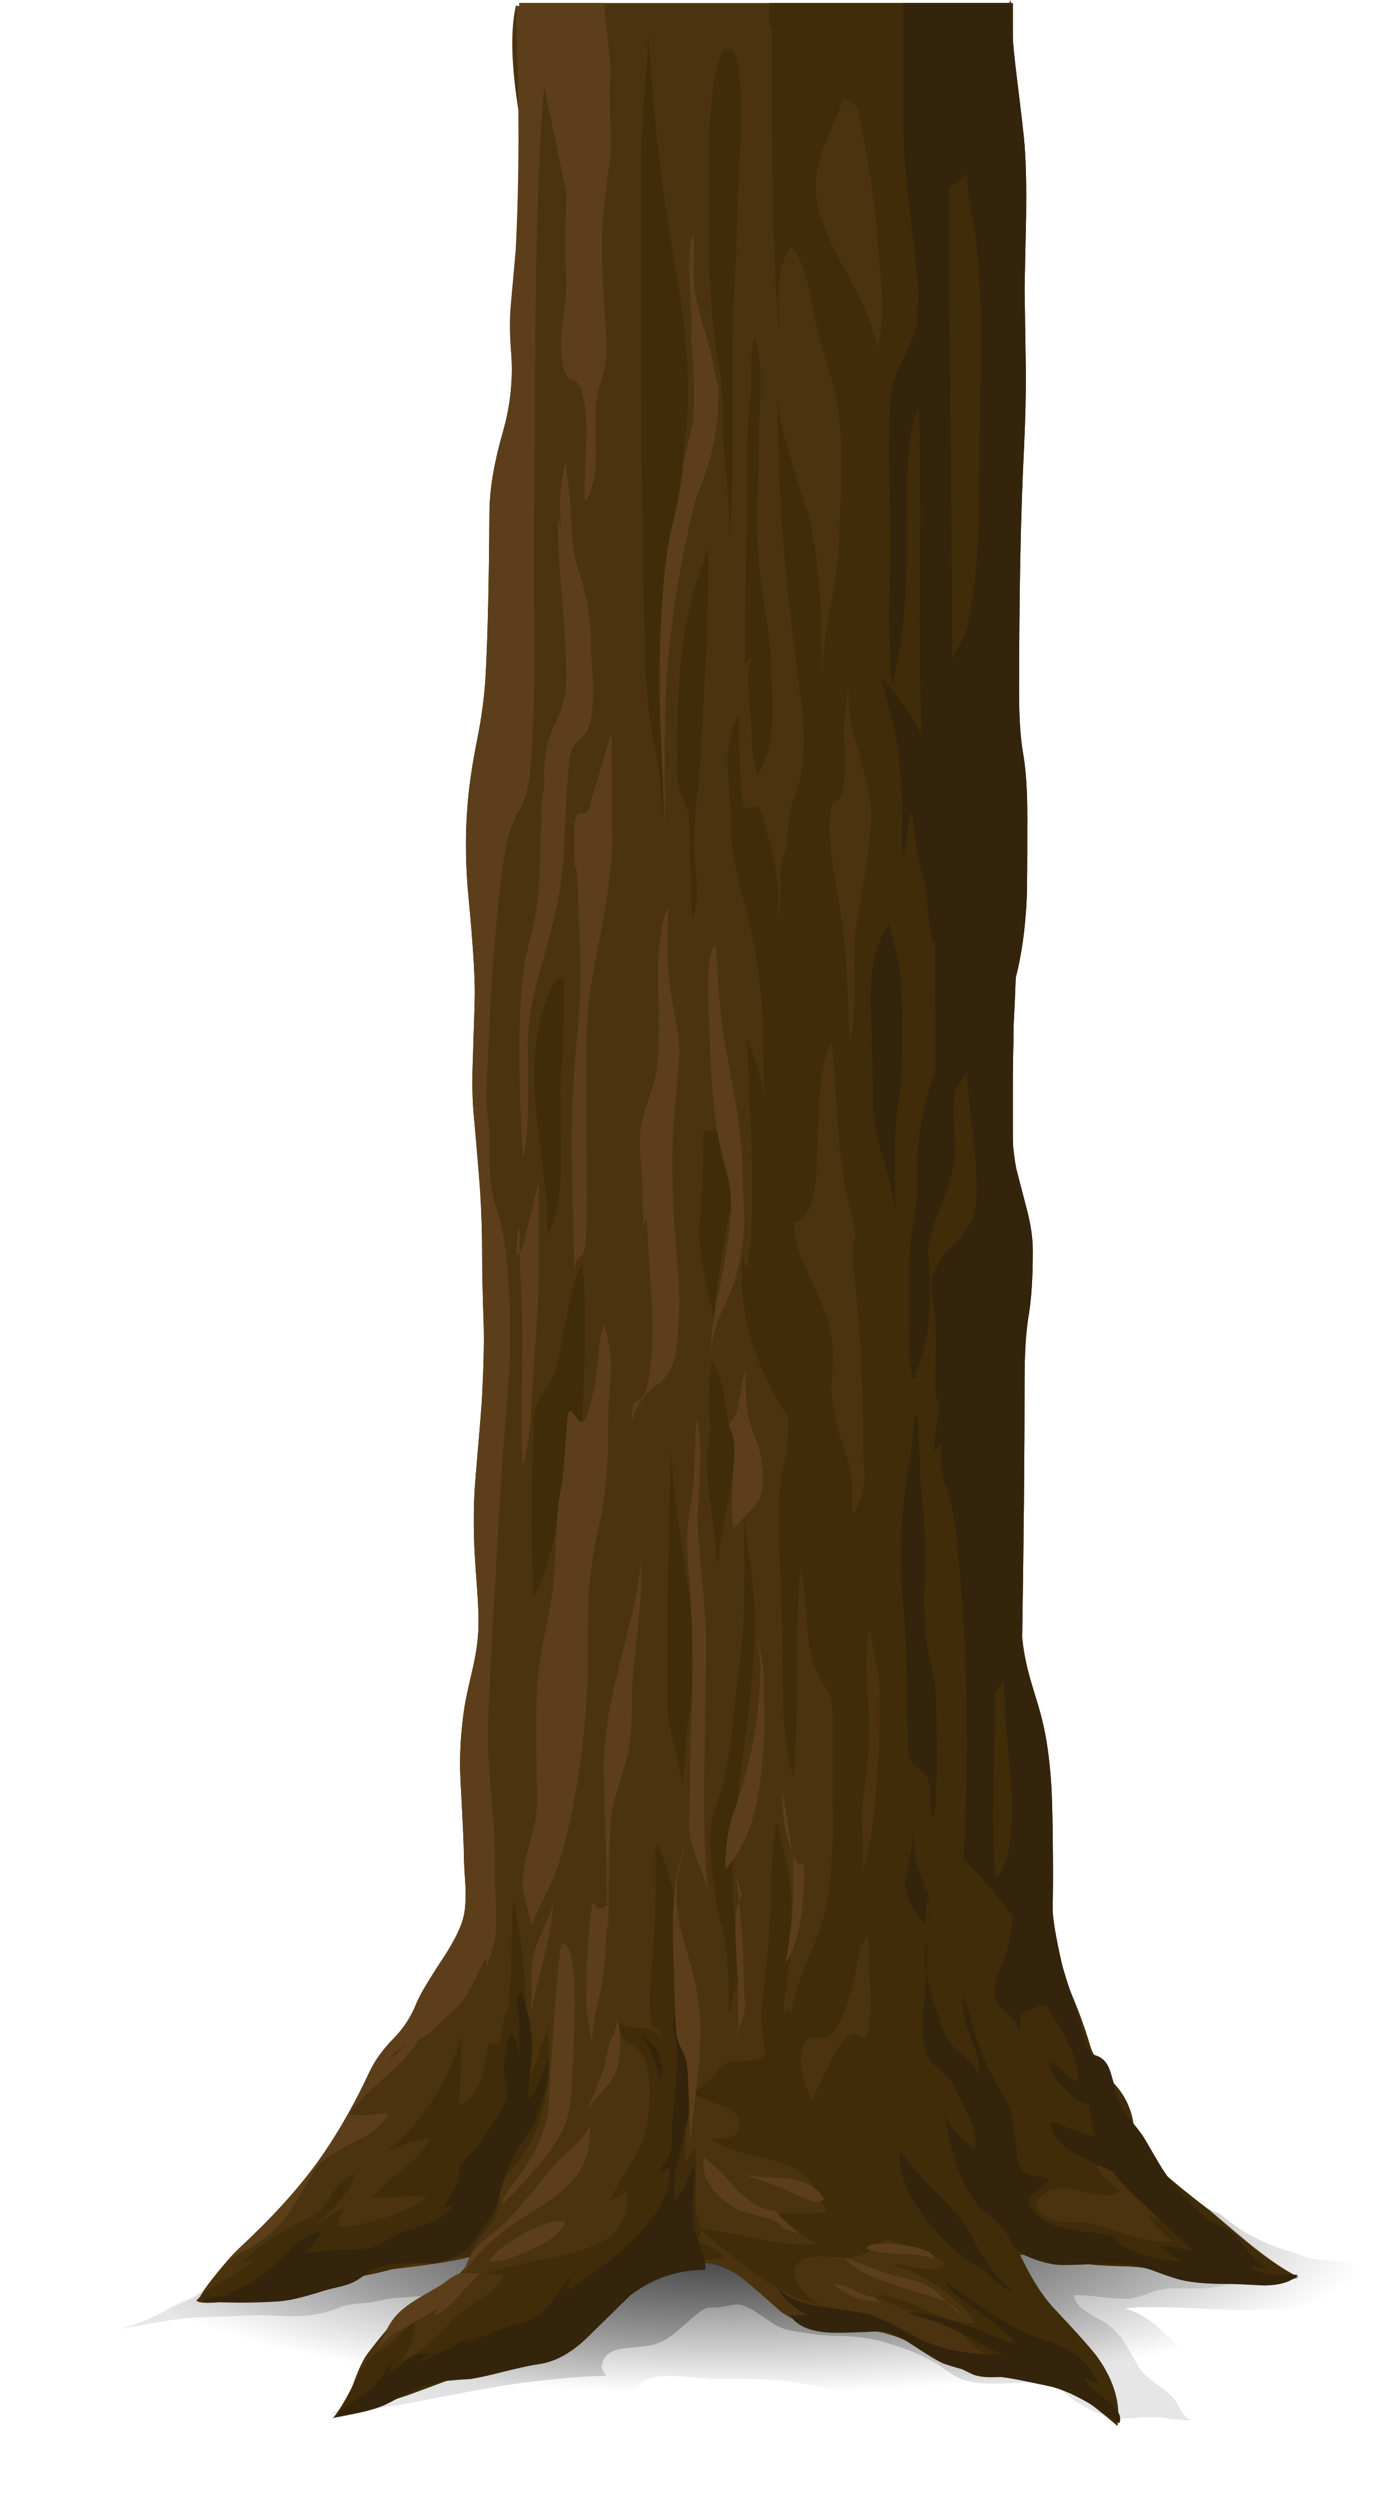 <?xml version="1.0" encoding="iso-8859-1"?>
<!-- Generator: Adobe Illustrator 15.1.0, SVG Export Plug-In . SVG Version: 6.00 Build 0)  -->
<!DOCTYPE svg PUBLIC "-//W3C//DTD SVG 1.1//EN" "http://www.w3.org/Graphics/SVG/1.1/DTD/svg11.dtd">
<svg version="1.1" id="FlashAICB" xmlns="http://www.w3.org/2000/svg" xmlns:xlink="http://www.w3.org/1999/xlink" x="0px" y="0px"
	 width="229.2px" height="410.1px" viewBox="0 0 229.2 410.1" style="enable-background:new 0 0 229.2 410.1;" xml:space="preserve"
	>
<g>
	<g>
		
			<radialGradient id="SVGID_1_" cx="120.2" cy="366.6" r="106.1" gradientTransform="matrix(1 0 0 -0.247 0 457.127)" gradientUnits="userSpaceOnUse">
			<stop  offset="0" style="stop-color:#000000;stop-opacity:0.686"/>
			<stop  offset="1" style="stop-color:#000000;stop-opacity:0"/>
		</radialGradient>
		<path style="fill-rule:evenodd;clip-rule:evenodd;fill:url(#SVGID_1_);" d="M119.95,352.5c4.433,0,11.083,0.166,19.95,0.5
			c8.899,0.3,15.583,0.45,20.05,0.45c2.7,0,6.783-0.034,12.25-0.101c4.833,0.033,8.95,0.2,12.35,0.5
			c3.667,3.233,7.351,5.684,11.05,7.351l4.601,1.95c2.633,2.333,5.633,4.116,9,5.35c0.866,0.333,2.2,0.783,4,1.35
			c2.066,0.768,4.267,1.101,6.6,1c3.233,0.867,6.367,1.816,9.4,2.851h-1c-2.3,0.033-5.05,0.733-8.25,2.1
			c-3.634,1.567-6.267,2.467-7.9,2.7c-3.167,0.467-7.75,0.55-13.75,0.25c-6.366-0.367-10.95-0.4-13.75-0.1
			c2.967,0.8,5.967,3.066,9,6.8c3.733,4.6,6.5,7.5,8.3,8.7c1.4,0.933,3.95,2.266,7.65,4c3.366,1.566,5.65,2.816,6.85,3.75
			c-5.399,0-12.533-0.484-21.399-1.45c-10.567-1.134-17.667-1.8-21.3-2c-1.167-0.067-4.934,0.167-11.301,0.7
			c-4.666,0.399-8.3,0.116-10.899-0.851c-1.134-0.399-2.884-1.366-5.25-2.899c-2-1.301-3.8-2.117-5.4-2.45
			c-3.667-0.767-5.55-1.167-5.649-1.2c-2.601-0.733-5.617-1.2-9.051-1.4c-1.767-0.1-4.916-0.149-9.449-0.149
			c-2.167-0.167-3.884-0.3-5.15-0.4c-2.3-0.134-4-0.017-5.1,0.351c-0.768,0.266-1.7,1.05-2.801,2.35
			c-1.133,1.333-2.033,2.15-2.699,2.45c-0.667,0.267-1.634,0.333-2.9,0.2c-1.566-0.134-2.566-0.184-3-0.15
			c-1.667,0.2-3.684,0.883-6.05,2.05c-3.067,1.467-5.017,2.333-5.851,2.601c-7.066,2.366-13.783,3.566-20.149,3.6
			c-2.434-0.066-4.267-0.117-5.5-0.15c-2.233-0.033-4.067,0.066-5.5,0.301c-1.867,0.3-4.434,1.3-7.7,3
			c-3.4,1.732-5.934,2.766-7.6,3.1c-4.067,0.833-10.617,0.767-19.65-0.2c1.033-0.8,2.617-1.717,4.75-2.75
			c2.633-1.233,4.3-2.066,5-2.5c0.967-0.566,2.367-1.55,4.2-2.95c1.733-1.3,3.1-2.232,4.1-2.8c1.333-0.7,3.15-1.167,5.45-1.399
			c2.467-0.234,4.233-0.567,5.3-1c0.833-0.367,1.9-1.217,3.2-2.551c1.233-1.3,2.35-2.116,3.35-2.449c-0.333-1.9-1.733-3.134-4.2-3.7
			c-2.933-0.267-4.9-0.45-5.9-0.55c0.133-0.867,0.3-1.533,0.5-2c-1.934-1-5.517-1.268-10.75-0.801
			c-5.767,0.834-9.55,1.367-11.35,1.601c-2.1,0.3-4.667,0.433-7.7,0.399c-3.4-0.033-5.95-0.05-7.65-0.05c2.1-0.399,5-1.35,8.7-2.85
			c4-1.601,6.85-2.617,8.55-3.05c3.833-0.967,7.833-2.5,12-4.601c4.667-2.333,8.3-4.816,10.9-7.45
			c4.767-1.732,11.85-4.633,21.25-8.699L76.1,355.1c1.733-0.732,2.817-1.184,3.25-1.35l5.601-2.2c1.5,0.067,3.767,0.25,6.8,0.55
			c2.566,0.268,4.283,0.4,5.15,0.4H119.95z"/>
		
			<radialGradient id="SVGID_2_" cx="111.06" cy="361.769" r="91.359" gradientTransform="matrix(1 -0.014 -0.006 -0.422 7.328 514.533)" gradientUnits="userSpaceOnUse">
			<stop  offset="0" style="stop-color:#000000;stop-opacity:0.4"/>
			<stop  offset="1" style="stop-color:#000000;stop-opacity:0.098"/>
		</radialGradient>
		<path style="fill-rule:evenodd;clip-rule:evenodd;fill:url(#SVGID_2_);" d="M124.45,379.55c-1.467-1-2.617-1.517-3.45-1.55
			c-0.367,0-0.934,0.083-1.7,0.25c-0.8,0.166-1.417,0.25-1.85,0.25c-0.7,0-1.2,0.033-1.5,0.1c-0.334,0.101-0.75,0.334-1.25,0.7
			c-0.4,0.3-1.351,1.116-2.851,2.45c-1.1,1-2.1,1.733-3,2.2c-1.033,0.566-2.3,0.899-3.8,1c-1.967,0.167-3.116,0.3-3.45,0.399
			c-1.5,0.334-2.416,1.051-2.75,2.15c-0.166,0.467-0.166,0.883,0,1.25c0.067,0.133,0.267,0.45,0.601,0.95
			c-4.033,0.1-8.684,0.5-13.95,1.2c-3.333,0.467-7.467,1.183-12.4,2.149l-7.05,1.351c-0.233,0.066-1.4,0.25-3.5,0.55
			c-1.404,0.233-1.871,0.334-1.4,0.3l-6.95,0.8c0.6-0.433,1.3-0.783,2.1-1.05c1.134-0.367,1.85-0.617,2.15-0.75
			c0.7-0.334,1.433-1.133,2.2-2.4c0.967-1.566,1.65-2.55,2.05-2.949c1-1.033,2.083-1.768,3.25-2.2
			c0.633-0.233,1.917-0.517,3.85-0.851c2.033-0.366,4.533-1.333,7.5-2.899c3.634-1.9,5.15-3.583,4.55-5.05
			c-0.166-0.4-0.699-0.801-1.6-1.2c-0.767-0.333-1.367-0.517-1.8-0.55c-0.434-0.067-1.067-0.033-1.9,0.1
			c-0.934,0.133-1.566,0.2-1.899,0.2c-2.234,0-5.517,0.167-9.851,0.5c-0.5,0.033-1.267,0.167-2.3,0.399
			c-1,0.233-1.767,0.367-2.3,0.4c-2,0.1-3.5,0.35-4.5,0.75c-1.601,0.666-3.284,1.1-5.05,1.3c-1.5,0.167-3.25,0.184-5.25,0.05
			c-1.433-0.1-3.25-0.1-5.45,0c-2.833,0.134-4.617,0.2-5.351,0.2c-2.233,0-4.916,0.25-8.05,0.75
			c-3.086,0.559-5.494,0.976-7.225,1.25c2.239-0.407,4.965-1.474,8.175-3.2c0.867-0.467,2.117-1.033,3.75-1.699
			c1.333-0.634,2.367-1.551,3.1-2.75L76.1,355.1c1.733-0.732,2.817-1.184,3.25-1.35c2.067-0.834,4.783-1.867,8.15-3.1
			c0.9-0.167,3.2-0.801,6.9-1.9c2.899-0.833,5.267-1.45,7.1-1.85c2.467-0.5,4.866-0.801,7.2-0.9c2.767-0.1,6.666-0.35,11.7-0.75
			c5.433-0.434,9.333-0.7,11.699-0.8c3.7-0.167,8.167-0.25,13.4-0.25c2.4,0,6.167-0.134,11.3-0.4c4.601-0.1,8.333,0.2,11.2,0.9
			c5,1.267,8.883,2.433,11.65,3.5c1,1.767,2.199,3.267,3.6,4.5c4.2,3.866,8.316,6.7,12.35,8.5l2.851,1.2
			c6.1,5.333,10.95,9.133,14.55,11.399c-3.5,0.233-6.533,0.351-9.1,0.351c-0.567-0.033-1.084,0.033-1.551,0.199
			c-0.566,0.233-1.05,0.4-1.449,0.5c-1.167,0.334-2.684,0.518-4.551,0.551c-2.1-0.033-3.666-0.033-4.699,0
			c-0.801,0.033-1.884,0.3-3.25,0.8c-1.4,0.533-2.45,0.816-3.15,0.85c-0.967,0.067-2.467-0.017-4.5-0.25c-2-0.267-3.5-0.366-4.5-0.3
			c-0.066,0.9,0.633,1.816,2.1,2.75c0.801,0.533,1.867,1.15,3.2,1.85c1.066,0.768,2.05,1.816,2.95,3.15
			c0.167,0.267,0.934,1.583,2.3,3.95c0.566,0.966,1.583,1.95,3.05,2.95c1.5,1,2.5,1.883,3,2.649c0.367,0.567,0.783,1.283,1.25,2.15
			c0.434,0.667,1.033,1.033,1.801,1.1c-1.534-0.033-3.384-0.2-5.551-0.5c-0.8-0.1-2.033-0.083-3.699,0.05
			c-1.667,0.134-2.9,0.134-3.7,0c-1.134-0.133-2.4-0.533-3.8-1.199c-1.301-0.601-2.518-1.334-3.65-2.2
			c-0.7-0.601-1.25-1.05-1.65-1.351c-0.666-0.533-1.267-0.866-1.8-1c-0.6-0.166-1.467-0.199-2.6-0.1c-1.733,0.1-2.634,0.15-2.7,0.15
			c-1.9,0.066-3.333,0.1-4.3,0.1c-1.667-0.033-3.084-0.233-4.25-0.6c-0.733-0.234-1.483-0.601-2.25-1.101
			c-0.9-0.634-1.617-1.134-2.15-1.5c-2.1-1.3-4.783-2.433-8.05-3.399c-2.667-0.834-5.566-1.25-8.7-1.25
			c-1.533,0-3.866-0.268-7-0.801c-1.066-0.166-2.05-0.517-2.95-1.05C126.967,381.233,126.083,380.65,124.45,379.55z"/>
	</g>
	<g>
		<path style="fill-rule:evenodd;clip-rule:evenodd;fill:#4B330F;" d="M85.1,18.4c-1.233-7.667-1.383-13.5-0.449-17.5
			c0.066,0.033,0.25,0.083,0.55,0.15V0.5H165.6l0.25-0.5c0,3.2,0.301,7.2,0.9,12c0.767,6.267,1.217,10.2,1.35,11.8
			c0.233,3.067,0.317,6.983,0.25,11.75c-0.066,2.667-0.149,6.6-0.25,11.8c0,0.533,0.067,4.917,0.2,13.15
			c0.033,3.933-0.066,8.3-0.3,13.1c-0.533,10.566-0.8,23.917-0.8,40.05c0,4.267,0.233,7.667,0.7,10.2
			c0.433,2.533,0.649,5.917,0.649,10.15c0,7.4-0.033,11.9-0.1,13.5c-0.233,4.833-0.834,9.133-1.8,12.9
			c-0.067,2.1-0.184,4.717-0.351,7.85c0,2.5-0.1,6.45-0.3,11.85c-0.1,4.8,0.15,8.683,0.75,11.65c0.033,0.1,0.6,2.283,1.7,6.55
			c0.666,2.5,1,4.783,1,6.85c0,4.466-0.233,8.05-0.7,10.75c-0.434,2.633-0.65,6.183-0.65,10.649c0,11.7-0.133,25.717-0.399,42.05
			c0.133,1.267,0.3,2.384,0.5,3.351c0.233,1.3,0.666,2.983,1.3,5.05c0.767,2.467,1.25,4.133,1.45,5c0.767,3,1.283,6.7,1.55,11.1
			c0.133,2.367,0.217,6.101,0.25,11.2c0.033,3.267,0.017,6.25-0.05,8.95c0.066,1.767,0.566,4.7,1.5,8.8
			c0.3,1.233,0.933,3.25,1.899,6.05c0.867,2.467,1.434,4.517,1.7,6.15c0.267,1.6,0.95,2.583,2.05,2.95
			c1.167,0.366,1.967,1.333,2.4,2.899c0.233,0.733,0.5,1.717,0.8,2.95c0.3,1.066,0.667,2,1.101,2.8
			c0.366,0.634,0.982,1.483,1.85,2.551c0.866,1.066,1.467,1.883,1.8,2.449c1.601,2.768,2.583,4.434,2.95,5
			c1.133,1.768,2.366,3.268,3.7,4.5c0.2,0.2,0.783,0.834,1.75,1.9c0.733,0.833,1.35,1.416,1.85,1.75c0.333,0.233,1.017,0.566,2.05,1
			c0.834,0.4,1.5,0.8,2,1.2c0.367,0.333,1.301,1.417,2.801,3.25c1.166,1.433,2.166,2.283,3,2.55c-0.934-0.066-4.167-0.167-9.7-0.3
			c-4.267-0.101-7.65-0.333-10.15-0.7c-3.399-0.6-5.917-1.05-7.55-1.35c-2.967-0.5-5.55-0.75-7.75-0.75c-0.8,0-1.65,0.116-2.55,0.35
			c-0.967,0.3-1.733,0.5-2.3,0.6c-0.467,0.101-1.134,0.117-2,0.051c0.633,1,1.199,2.066,1.699,3.199
			c1.101,2.434,2.417,4.533,3.95,6.301c1.3,1.5,3.083,3.1,5.351,4.8c1.133,0.833,2,1.533,2.6,2.1
			c0.833,0.866,1.483,1.817,1.95,2.851c0.3,0.699,0.6,1.916,0.899,3.649c0.267,1.601,0.634,2.8,1.101,3.601
			c-0.533,0.232-1.101,0.066-1.7-0.5c-0.667-0.768-1.2-1.301-1.6-1.601c-0.867-0.667-1.934-1.233-3.2-1.7
			c-0.601-0.232-1.8-0.6-3.601-1.1c-1.533-0.467-2.666-0.816-3.399-1.05c-1.3-0.333-2.467-0.534-3.5-0.601
			c-0.067,0-1.233,0.033-3.5,0.101c-1.434,0.033-2.567-0.134-3.4-0.5c-3.7-1.934-6.5-3.384-8.399-4.351
			c-3.467-1.767-6.384-2.699-8.75-2.8c-4.534-0.2-7-0.333-7.4-0.399c-2.667-0.4-5-1.334-7-2.801c-2.434-2.166-4.267-3.767-5.5-4.8
			c-2.2-1.8-4.25-2.8-6.15-3c-2-0.2-3.899-0.183-5.699,0.05c-2.268,0.268-4.084,0.851-5.45,1.75c-1.167,0.801-3.134,2.601-5.9,5.4
			c-2.3,2.333-4.434,3.916-6.399,4.75c-3.268,1.367-6.667,2.083-10.2,2.15c-1.733,0.033-3.317,0.316-4.75,0.85
			c-1.167,0.467-2.601,1.283-4.3,2.45c-2.367,1.633-4.434,2.6-6.2,2.899c-0.967,0.066-1.667,0.117-2.101,0.15
			c-0.833,0.033-1.533,0.233-2.1,0.6c-1.467,1-2.566,1.7-3.3,2.101c-1.233,0.667-2.483,0.95-3.75,0.85
			c0.399-0.733,1.033-2.283,1.899-4.649c0.767-2.101,1.483-3.601,2.15-4.5c2.2-2.934,4.184-5.25,5.95-6.95
			c0.866-0.833,2.316-1.8,4.35-2.9c2.033-1.066,3.483-2.033,4.351-2.899c0.966-0.867,1.649-1.684,2.05-2.45l0.25-0.75
			c-2.5,0.7-7.167,1.417-14,2.149c-7.167,0.801-13.184,1.816-18.05,3.051c-2.733,0.766-4.8,1.3-6.2,1.6
			c-2.367,0.5-4.483,0.684-6.351,0.55c-0.033-0.634,0.9-2.116,2.8-4.45c1.633-2.033,3-3.55,4.1-4.55
			c4.867-4.533,8.833-8.85,11.9-12.95c3.333-4.467,6.417-9.733,9.25-15.8c0.867-1.833,2.183-3.649,3.95-5.45
			c1.634-1.666,2.867-3.566,3.7-5.699c0.5-1.268,1.9-3.65,4.2-7.15c2-3,3.2-5.434,3.6-7.3c0.267-1.2,0.351-2.9,0.25-5.101
			c-0.166-2.399-0.25-4.116-0.25-5.149c0-1.134-0.183-5.134-0.55-12c-0.2-3.7,0.017-7.667,0.65-11.9
			c0.133-0.967,0.6-3.149,1.399-6.55c0.567-2.533,0.867-4.767,0.9-6.7c0.033-1.6-0.033-3.533-0.2-5.8
			c-0.267-3.634-0.399-5.55-0.399-5.75c-0.268-4.8-0.217-9.2,0.149-13.2c0.667-7.767,1.017-12.133,1.05-13.1
			c0.267-5.3,0.351-9.233,0.25-11.8c-0.166-4.834-0.25-8.768-0.25-11.8c0-5.934-0.449-13.333-1.35-22.2
			c-0.267-2.6-0.316-5.933-0.15-10c0.2-6,0.301-9.383,0.301-10.15c0-3.367-0.334-8.517-1-15.45c-0.534-5.433-0.601-10.566-0.2-15.4
			c0.233-3.1,0.767-6.733,1.6-10.9c0.767-3.8,1.233-7.467,1.4-11c0.333-6.434,0.533-15.2,0.6-26.3
			c0.033-3.767,0.783-8.184,2.25-13.25c1.233-4.4,1.667-8.767,1.3-13.1c-0.233-2.567,0.167-6.1,1.2-10.6
			c1.2-5.233,1.851-8.817,1.95-10.75C87.167,33.183,86.533,27.233,85.1,18.4z"/>
	</g>
	<g>
		<path style="fill-rule:evenodd;clip-rule:evenodd;fill:#402C08;" d="M181.35,354.55c-0.666,0.434-1.133,0.733-1.399,0.9
			c0.333,0.7,0.916,1.433,1.75,2.2c1.233,1.1,1.916,1.717,2.05,1.85c-1.134,0.633-2.634,0.75-4.5,0.35
			c-2.566-0.6-4.083-0.899-4.55-0.899c-2.101,0-3.533,0.633-4.3,1.899c-0.834,1.301-0.067,2.384,2.3,3.25
			c0.7,0.233,1.733,0.367,3.1,0.4c1.533,0,2.583,0.066,3.15,0.2c1.433,0.333,3.616,1.017,6.55,2.05c2.7,0.833,4.934,1.117,6.7,0.85
			c-1.101-1-2.384-2.316-3.851-3.949c1.134-0.033,2.384,0.333,3.75,1.1c1.733,0.967,2.917,1.533,3.551,1.7
			c-3.534-2.867-6.084-5.467-7.65-7.8c-2.066-3.101-3.15-6.617-3.25-10.551c-0.367-0.066-0.684,0.217-0.95,0.851
			c-0.267,0.833-0.517,1.433-0.75,1.8c-0.133,0.267-0.217,0.7-0.25,1.3c0,0.601-0.083,1.033-0.25,1.3
			C182.35,353.717,181.95,354.117,181.35,354.55z M126.75,30.45c-0.066-4.434-0.1-13.017-0.1-25.75
			c-0.301-0.367-0.45-0.65-0.45-0.85V0.5h40v312.65c0,0.066,0.717,0.283,2.149,0.649c1.5,0.533,2.75,1.934,3.75,4.2
			c0.567,1.267,1.301,3.167,2.2,5.7c1.967,4.233,3.467,8.116,4.5,11.649c0.601,2.067,1.967,4.25,4.101,6.551
			c1.8,1.966,2.85,4.316,3.149,7.05c-0.5-0.5-0.934-0.783-1.3-0.851c0.167,2.066,2.066,4.717,5.7,7.95
			c1.933,1.733,4.55,3.866,7.85,6.4c3.8,3.233,6.184,5.233,7.15,6c2.833,2.267,5.35,3.95,7.55,5.05c-3.1,1.4-7.65,1.617-13.65,0.65
			c-6.566-1.4-11.149-2.184-13.75-2.351c-2.6-0.066-4.5-0.149-5.699-0.25c-2-0.167-3.817-0.55-5.45-1.149
			c-2.667-0.967-5.317-1.768-7.95-2.4c2.066,4.666,4.133,8.133,6.2,10.4c4.2,4.467,6.7,7.283,7.5,8.449
			c2.633,3.801,3.683,7.5,3.149,11.101c-4.967-4.267-9.3-7.3-13-9.101c-0.933-0.467-2.666-1.033-5.199-1.699
			c-2.268-0.601-3.867-1.2-4.801-1.801c-0.467-0.3-1.033-0.833-1.699-1.6c-0.7-0.767-1.268-1.3-1.7-1.6
			c-1.367-0.934-3.567-1.867-6.601-2.801c-3.199-1-5.467-1.899-6.8-2.699c1.601-0.4,4.233,0.3,7.9,2.1
			c3.767,1.833,6.616,2.583,8.55,2.25c-1.467-2.2-3.6-4.233-6.4-6.1c-2.633-1.734-5.283-2.967-7.949-3.7
			c0.966,0.133,2.666,0.433,5.1,0.899c2.133,0.268,3.633,0,4.5-0.8c-1.066-0.866-2.6-1.649-4.6-2.35
			c-0.434-0.134-2.184-0.667-5.25-1.601c-1.134,0.9-2.384,1.7-3.75,2.4c-0.9,0.5-2.733,0.65-5.5,0.45
			c-2.567-0.167-4.184,0.05-4.851,0.649c-1.233,1.134-1.3,2.518-0.2,4.15c0.9,1.3,2.101,2.316,3.601,3.05
			c-3.233-0.6-6.7-2.183-10.4-4.75c-1.5-1.033-4.616-3.517-9.35-7.45c0.066,0.7-0.2,1.25-0.8,1.65c0.5,0.267,1.366,0.65,2.6,1.15
			c1.033,0.533,1.7,1.166,2,1.899c-3,0-5.867,0.483-8.6,1.45c-2.467,0.867-5.034,2.233-7.7,4.1c-1.9,1.301-4.384,3.617-7.45,6.95
			c-1.467,1.634-3.167,2.817-5.1,3.55c-1.367,0.5-3.351,0.9-5.95,1.2c-2.533,0.3-5.283,0.934-8.25,1.9
			c-1.134,0.366-3.784,1.333-7.95,2.899c-1.4,0.533-3.617,1.217-6.65,2.051c-2.866,0.766-5.033,1.449-6.5,2.05
			c0.834-1,1.767-2.483,2.8-4.45c1.2-2.3,2.034-3.8,2.5-4.5c0.367-0.566,0.917-1.084,1.65-1.55c0.4-0.267,1.017-0.684,1.85-1.25
			c0.467-0.333,1.217-1.017,2.25-2.05c0.933-0.934,1.7-1.601,2.3-2c0.3,1.666-0.384,3.816-2.05,6.449
			c2.367-0.967,5.167-3.25,8.4-6.85c-0.066,0.033-0.149,0.033-0.25,0c0.467-0.533,2.033-1.633,4.7-3.3
			c2.167-1.333,3.483-2.717,3.95-4.15c-1.033-0.033-2.101-0.033-3.2,0c1.767-0.7,5.116-1.533,10.05-2.5
			c4.267-0.8,7.517-1.85,9.75-3.149c1.233-0.7,2.167-1.734,2.8-3.101c0.7-1.467,0.934-3.017,0.7-4.649
			c-0.366,0.066-0.816,0.266-1.35,0.6L100.1,361c0.434-1.2,1.434-3.033,3-5.5c1.434-2.267,2.351-4.15,2.75-5.65
			c0.467-1.933,0.717-3.916,0.75-5.949c0.033-2.233-0.217-4.2-0.75-5.9c-0.399-1.134-1.3-2.117-2.699-2.95
			c-1.101-0.633-1.601-1.717-1.5-3.25c0.633,0.5,1.866,0.8,3.699,0.9c1.5,0.066,2.551,0.666,3.15,1.8c0.033-1.2-0.2-1.767-0.7-1.7
			c-0.566,0.066-0.917-0.483-1.05-1.649c-0.2-1.9-0.2-4.25,0-7.051c0.333-3.166,0.533-5.533,0.6-7.1c0.167-4.1,0.25-7.833,0.25-11.2
			c0-1.454-0.083-2.088-0.25-1.899c0.07-0.21,0.236-0.743,0.5-1.601c2.101,5.267,3.217,9.767,3.351,13.5c0.1,2.434,0,7.066-0.3,13.9
			c0.033,1.833,0.232,3.283,0.6,4.35c0.434,1.233,0.717,2.667,0.85,4.3c0.167,1.867,0.2,4.65,0.101,8.351
			c-0.101,3.733-0.084,6.517,0.05,8.35c0.333-1.066,0.866-1.917,1.6-2.55c0.134,1.1,0.15,2.783,0.051,5.05
			c-0.067,2.333-0.051,4.05,0.05,5.15c0.1,0.667,0.35,1.633,0.75,2.899c1.566,0.101,4.7,0.65,9.399,1.65
			c3.9,0.833,7.084,1.117,9.551,0.85c-0.2-0.166-1.25-0.934-3.15-2.3c-1.367-0.967-2.384-1.866-3.05-2.7
			c0.8-0.033,2.133-0.05,4-0.05c1.7,0,3.017-0.033,3.95-0.1c-1.034-2.4-1.917-4.101-2.65-5.101c-1.5-1.866-4.134-3.184-7.9-3.949
			c-4.133-0.834-6.899-1.851-8.3-3.051c1.634-0.033,2.617-0.116,2.95-0.25c1.133-0.333,1.65-1.183,1.55-2.55
			c-0.066-1.066-1.184-2.017-3.35-2.85c-2.8-1.067-4.283-1.667-4.45-1.8c0.434-0.2,0.983-0.584,1.65-1.15
			c0.767-0.7,1.3-1.15,1.6-1.35c0.267-0.167,0.6-0.551,1-1.15c0.4-0.566,0.733-0.934,1-1.1c0.633-0.367,1.783-0.551,3.45-0.551
			c1.533,0,2.683-0.316,3.45-0.949c-0.567-2.934-0.801-5.417-0.7-7.45c0-0.7,0.267-3.184,0.8-7.45c0.3-2.267,0.566-6.8,0.8-13.6
			c0.167-5.5,0.467-8.684,0.9-9.551c1.1,4.4,1.666,6.717,1.7,6.95c0.433,2.2,0.666,4.583,0.699,7.15
			c0,5.833-0.399,10.866-1.199,15.1c-0.301,1.533-0.217,2.033,0.25,1.5c0.566-0.667,0.783-0.133,0.649,1.601
			c0.634-3.667,1.867-7.551,3.7-11.65c1.6-3.6,2.6-7.483,3-11.65c0.3-3.633,0.45-6.383,0.45-8.25
			c-0.067-2.566-0.101-5.333-0.101-8.3V281.15c-0.066-1.7-0.35-3.018-0.85-3.95c-0.767-1.101-1.417-2.217-1.95-3.351
			c-0.767-1.699-1.25-4.433-1.45-8.199c-0.233-4.167-0.6-7.051-1.1-8.65c-0.267,3.7-0.434,9.45-0.5,17.25
			c-0.033,7.566-0.217,13.3-0.55,17.2c-0.9-2.567-1.467-6.267-1.7-11.101c-0.1-2.066-0.15-5.899-0.15-11.5
			c0-2.133-0.1-5.517-0.3-10.149c-0.2-4.5-0.3-7.884-0.3-10.15c0-3.133,0.283-5.899,0.85-8.3c0.567-2.3,0.817-4.934,0.75-7.9
			c-2.433-3.433-4.35-7.283-5.75-11.55c-1.399-4.366-2.033-8.434-1.899-12.2c0.066-1.566,0.133-2.383,0.2-2.449
			c0.066-0.034,0.166,0.283,0.3,0.949c0.267,1.467,0.517,0.983,0.75-1.45c0.467-4.733,0.583-10.617,0.35-17.65
			c-0.366-7.934-0.6-13.833-0.7-17.7c0.834,2.233,1.417,3.883,1.75,4.95c0.567,1.9,0.9,3.633,1,5.2c0-6.8-0.116-11.983-0.35-15.55
			c-0.434-5.767-1.267-10.9-2.5-15.4c-0.833-3.1-1.384-5.233-1.65-6.4c-0.5-2.3-0.816-4.483-0.949-6.55L119.8,135
			c0.066,0.467,0.101-0.05,0.101-1.55c-0.301-3.967-0.467-6.767-0.5-8.4c-0.067-2.7,0.533-5.316,1.8-7.85
			c0.066,1.566,0.116,3.883,0.149,6.95c0,1.9,0.15,4.217,0.45,6.95c0.134,1.367,0.601,1.833,1.4,1.4
			c0.899-0.467,1.533-0.033,1.899,1.3c1,3.533,1.684,6.3,2.051,8.3c0.566,3.2,0.699,6.05,0.399,8.55c0.333-0.767,0.5-1.783,0.5-3.05
			c-0.033-1.434-0.05-2.517-0.05-3.25c0.066-1.967,0.267-3.317,0.6-4.05c0.334-0.833,0.567-2.2,0.7-4.1
			c0.134-2.2,0.434-3.85,0.9-4.95c0.6-1.467,1.033-3.067,1.3-4.8c0.4-2.434,0.5-5.134,0.3-8.1c-0.1-1.233-0.417-3.867-0.95-7.9
			c-1.133-8.6-1.949-16.317-2.449-23.15c-0.52-7.14-0.803-14.69-0.851-22.65c0.098,2.558,0.715,5.725,1.851,9.5
			c0.666,2.3,1.699,5.6,3.1,9.9c1,3.633,1.667,8.133,2,13.5c0.167,2.8,0.267,7.383,0.3,13.75c0.033-2.667,0.467-6.25,1.3-10.75
			c0.9-4.8,1.4-8.383,1.5-10.75c0.233-5.167,0.351-8.1,0.351-8.8c0.1-3.367,0.1-6.317,0-8.85c-0.167-4.1-0.817-7.917-1.95-11.45
			c-1.467-4.667-2.434-8.434-2.9-11.3c-0.333-2.033-0.683-3.617-1.05-4.75c-0.533-1.733-1.283-3.1-2.25-4.1
			c-1.267,1.4-1.95,3.983-2.05,7.75c-0.033,2.067,0.05,4.85,0.25,8.35C127.333,49.283,126.917,40.55,126.75,30.45z"/>
		<path style="fill-rule:evenodd;clip-rule:evenodd;fill:#402C08;" d="M121.2,274.25c0.533-3.634,0.85-7.95,0.95-12.95
			c0-1.767-0.034-6.149-0.101-13.149c0.134,2.133,0.55,5.35,1.25,9.649c0.333,3,0.5,5.767,0.5,8.3c0.066,4.7-0.5,11.467-1.7,20.301
			c-1.233,9.1-1.866,15.866-1.899,20.3c0,3.233,0.1,5.816,0.3,7.75c0.333,3,0.55,5.583,0.65,7.75c0.1,1.767-0.051,3.083-0.45,3.95
			c-0.5,1.066-0.783,2.35-0.851,3.85l-0.324-0.45c0.05-0.067,0.074-0.451,0.074-1.149c0-3.434-0.199-6.601-0.6-9.5
			c-0.267-1.9-0.5-3.051-0.7-3.45c-0.233-0.4-0.483-1.55-0.75-3.45c-0.434-2.8-0.7-4.783-0.8-5.95c-0.233-2.2-0.283-4.2-0.15-6
			c0.101-1.2,0.467-2.667,1.101-4.399c0.7-1.967,1.133-3.4,1.3-4.301c0.4-2.1,0.8-4.949,1.2-8.55
			C120.667,278.5,121,275.65,121.2,274.25z"/>
		<path style="fill-rule:evenodd;clip-rule:evenodd;fill:#402C08;" d="M119.3,200.65c-0.399,3-0.7,4.9-0.899,5.7
			c-0.167,1.134-0.434,2.783-0.801,4.95c-0.267,1.867-0.383,3.55-0.35,5.05c-1.733-6.366-2.566-11.316-2.5-14.85
			c0.434-5,0.65-10.333,0.65-16h2.399c0,1.8,0.384,3.95,1.15,6.45c0.767,2.633,1.183,4.566,1.25,5.8
			c0.1,1.333,0.066,1.833-0.101,1.5C119.767,198.617,119.5,199.083,119.3,200.65z"/>
		<path style="fill-rule:evenodd;clip-rule:evenodd;fill:#402C08;" d="M116.85,223.35c0.7,0.967,1.267,2.45,1.7,4.45
			c0.267,1.134,0.55,2.767,0.851,4.9c0.1,0.566,0.449,1.967,1.05,4.2c0.1,0.399,0.033,1.833-0.2,4.3
			c-0.134,1.366-0.6,4.083-1.4,8.149c-0.699,3.567-1.066,6.334-1.1,8.301c-0.066-1.834-0.384-4.851-0.95-9.051
			c-0.533-3.833-0.8-6.816-0.8-8.949c0.033-1.733,0.1-2.601,0.2-2.601c0.133-0.033,0.233-0.899,0.3-2.6
			c-0.066-2.434-0.117-4.317-0.15-5.65C116.283,226.4,116.45,224.583,116.85,223.35z"/>
		<path style="fill-rule:evenodd;clip-rule:evenodd;fill:#402C08;" d="M82.7,331.1c0.2-1.033,0.366-1.433,0.5-1.199
			c0.133,0.199,0.233-0.2,0.3-1.2c0.3-4.2,0.483-8.9,0.55-14.101c0-1.566,0.083-2.517,0.25-2.85c1.333,6.767,2.05,13.55,2.15,20.35
			c0.033,1.867,0.033,3.017,0,3.45c-0.033,0.4-0.167,1.55-0.4,3.45c-0.167,1.866-0.233,2.983-0.2,3.35
			c0.801-1.166,1.567-2.767,2.301-4.8c0.767-2.3,1.35-4,1.75-5.1c0.1,3.133,0.149,4.75,0.149,4.85c0.033,1.934-0.05,3.55-0.25,4.851
			c-0.667,4.232-1.783,7.683-3.35,10.35c-0.334,0.6-0.95,1.45-1.851,2.55c-0.899,1.067-1.533,1.917-1.899,2.55
			c-0.367,0.634-0.617,1.551-0.75,2.75c-0.167,1.4-0.367,2.384-0.601,2.95c-0.267,0.733-1.017,1.851-2.25,3.351
			c-1.1,1.333-1.75,2.533-1.949,3.6c-0.301,0.033-1.25,0.017-2.851-0.05c-1.2-0.034-2.167,0.033-2.9,0.2
			c-3.333,0.866-5.833,1.516-7.5,1.949c-3,0.768-5.517,1.268-7.55,1.5c-1.633,0.2-3.883,0.733-6.75,1.601
			c-3.1,0.899-5.35,1.466-6.75,1.7c-2.233,0.333-4.517,0.5-6.85,0.5c-0.833,0.066-1.483,0.1-1.95,0.1c-0.833,0-1.45-0.117-1.85-0.35
			c0.866-1,2.366-2.101,4.5-3.301c2.267-1.267,3.816-2.316,4.649-3.149c-0.3-0.034-0.899,0.066-1.8,0.3c2.3-2.4,5.634-4.684,10-6.85
			c1.3-0.634,2.2-1.167,2.7-1.601c0.7-0.6,1.383-1.467,2.05-2.6c0.567-0.934,1.117-1.65,1.65-2.15c0.366-0.333,1.066-0.833,2.1-1.5
			c0.267,0.833-0.616,2.467-2.65,4.9c-0.2,0.233-0.85,0.866-1.95,1.899c-0.867,0.768-1.483,1.45-1.851,2.051
			c1.8-1.634,3.4-2.667,4.8-3.101c-0.4,0.833-0.617,1.3-0.65,1.4c-0.2,0.566-0.283,1.066-0.25,1.5c0.8,0.167,2.316-0.017,4.55-0.55
			c4.267-1.067,7.55-2.417,9.85-4.051c-0.6-0.3-1.567-0.416-2.9-0.35c-1.467,0.133-2.45,0.2-2.95,0.2h-3.1
			c0.767-0.601,1.85-1.617,3.25-3.05c0.633-0.567,1.8-1.551,3.5-2.95c1.466-1.333,2.383-2.55,2.75-3.65
			c-0.934,0.033-2.134,0.3-3.601,0.8c-1.6,0.634-2.767,1.066-3.5,1.301c2.5-1.801,4.917-4.434,7.25-7.9
			c1.134-1.6,2.15-3.384,3.051-5.35c1-2.2,1.666-4.184,2-5.95c0,2.566-0.101,6.416-0.301,11.55c1.5-0.467,2.65-1.75,3.45-3.85
			c0.434-1.2,0.867-3.051,1.3-5.551c0.101-0.6,0.2-0.833,0.301-0.699c0.199,0.366,0.533,0.333,1-0.101
			c0.3,0.667,0.517,0.467,0.649-0.6l0.101-0.8v0.449C82.417,332.767,82.6,331.767,82.7,331.1z"/>
		<path style="fill-rule:evenodd;clip-rule:evenodd;fill:#402C08;" d="M116.3,25.6c0-3.4,0.184-6.784,0.55-10.15
			c0.634-5.5,1.601-7.983,2.9-7.45c1.233,0.533,1.833,4.1,1.8,10.7c0,3.433-0.149,7.3-0.45,11.6
			c-0.066,4.333-0.199,8.567-0.399,12.7c-0.267,5.1-0.45,9.316-0.55,12.65c-0.034,1.567-0.034,7.333,0,17.3
			c0.029,6.468-0.162,11.801-0.575,16c0.153-2.377,0.062-5.461-0.275-9.25c-0.5-5.567-0.75-9.1-0.75-10.6c0-3.467-0.116-6-0.35-7.6
			c-0.4-2.133-0.767-4.633-1.101-7.5c-0.467-4-0.733-8.717-0.8-14.15C116.3,33.517,116.3,28.767,116.3,25.6z"/>
		<path style="fill-rule:evenodd;clip-rule:evenodd;fill:#402C08;" d="M105.2,25.55c0-2.433,0.2-6.017,0.6-10.75
			c0.4-4.467,0.566-7.967,0.5-10.5c0.733,13.667,2.316,27.383,4.75,41.15c1.434,8.233,2.017,15.533,1.75,21.9
			c-0.167,3.733-1.017,11.017-2.55,21.85c-0.733,5.1-1.167,10.583-1.3,16.45c-0.101,3.5-0.15,9.083-0.15,16.75
			c-0.063,4.969-0.087,9.277-0.075,12.925c-0.152-5.222-0.628-9.714-1.425-13.475c-0.833-3.9-1.316-8.583-1.45-14.05
			c-0.433-17.333-0.649-33.367-0.649-48.1V25.55z"/>
		<path style="fill-rule:evenodd;clip-rule:evenodd;fill:#402C08;" d="M110,236.575c0.139,4.588,1.039,12.163,2.7,22.725
			c1.333,8.367,1.383,16.2,0.149,23.5c-0.166,0.9-0.3,2.601-0.399,5.101c-0.101,2.166-0.317,3.833-0.65,5
			c0-1.434-0.383-3.534-1.149-6.301c-0.733-2.733-1.101-4.899-1.101-6.5v-14.85c0-4.4,0.083-9.316,0.25-14.75
			C109.925,245.438,109.991,240.796,110,236.575z"/>
		<path style="fill-rule:evenodd;clip-rule:evenodd;fill:#402C08;" d="M87.85,181.3c-0.699-8.367,0.384-15.2,3.25-20.5l1.351-0.5
			c0,4.6,0,7.283,0,8.05c-0.067,3.033-0.217,5.683-0.45,7.95c-0.066,0.633-0.05,5.184,0.05,13.65c0.033,5.866-0.717,10.1-2.25,12.7
			c0.066-2.833-0.167-6.417-0.7-10.75C88.333,185.333,87.917,181.8,87.85,181.3z"/>
		<path style="fill-rule:evenodd;clip-rule:evenodd;fill:#402C08;" d="M89,228.65c1.233-1.467,2.083-3.233,2.55-5.301
			c0.667-3.633,1.2-6.399,1.601-8.3c0.666-3.399,1.449-6.033,2.35-7.899c0.4,3.399,0.566,7.416,0.5,12.05
			c0,1.066-0.134,5.1-0.4,12.1c-0.066,1.967-0.25,3.066-0.55,3.3c-0.5,0.434-0.95,1.517-1.35,3.25
			c-0.533,2.4-1.317,6.567-2.351,12.5c-1.1,5.233-2.366,9.134-3.8,11.7c-0.366-6.6-0.383-15.883-0.05-27.85
			C87.566,231.633,88.066,229.783,89,228.65z"/>
	</g>
	<g>
		<path style="fill-rule:evenodd;clip-rule:evenodd;fill:#4B330F;" d="M137.1,131.4c0.634-0.033,1.051-0.867,1.25-2.5
			c0.267-2.2,0.367-3.817,0.301-4.85c-0.167-2.1-0.25-3.717-0.25-4.85l0.899-7.8c-0.267,3.567,0.101,7.017,1.101,10.35
			c1.366,4.5,2.166,7.767,2.399,9.8c0.045,0.375,0.087,0.708,0.125,1c-0.01,0.396-0.019,0.879-0.024,1.45
			c-0.034,2.6-0.367,5.8-1,9.6c-1.034,6.033-1.567,9.2-1.601,9.5c-0.133,1.133-0.167,4.133-0.1,9c0.066,4.033-0.2,6.85-0.8,8.45
			l-0.65-14c-0.1-2.033-0.634-5.816-1.6-11.35c-0.834-4.7-1.167-8.417-1-11.15C136.25,132.35,136.566,131.467,137.1,131.4z"/>
		<path style="fill-rule:evenodd;clip-rule:evenodd;fill:#4B330F;" d="M134.05,33.2c-0.5-2.634-0.167-5.6,1-8.9
			c1.601-3.7,2.717-6.467,3.351-8.3l2.25,1.55c1.466,6.6,2.517,13.2,3.149,19.8c0.533,6.033,0.816,9.433,0.851,10.2
			c0.199,4.267-0.051,7.5-0.75,9.7c-0.4-3.067-1.983-7.067-4.75-12C136.283,40.117,134.583,36.1,134.05,33.2z"/>
		<path style="fill-rule:evenodd;clip-rule:evenodd;fill:#4B330F;" d="M134.3,182.65c0.167-5.467,0.884-9.4,2.15-11.8
			c0.333,3,0.666,7.466,1,13.4c0.366,5.3,0.983,9.717,1.85,13.25c0.833,3.333,1.15,5.217,0.95,5.65c-0.4,0.733-0.434,2.65-0.1,5.75
			c0.933,8.6,1.399,16.883,1.399,24.85c0,2.233,0.101,4.9,0.3,8c-0.033,2.4-0.699,4.717-2,6.95c-0.033-0.601-0.05-1.584-0.05-2.95
			c0.033-1.3,0.017-2.283-0.05-2.95c-0.134-1.3-0.517-2.95-1.15-4.95c-0.833-2.467-1.333-4.1-1.5-4.899
			c-0.566-2.667-0.8-4.617-0.699-5.851c0.232-2.3,0.3-4.316,0.199-6.05c-0.133-2.399-0.833-5.033-2.1-7.899
			c-1.9-4.167-2.967-6.601-3.2-7.3c-1.066-3.333-1.3-5.117-0.7-5.35c1.434-0.533,2.434-2.283,3-5.25
			C133.866,193.883,134.1,189.683,134.3,182.65z"/>
		<path style="fill-rule:evenodd;clip-rule:evenodd;fill:#4B330F;" d="M141.1,319.35l1.351-2.05c0,1.667,0.1,4.333,0.3,8
			c0.133,3.3,0.033,5.917-0.3,7.851c-0.167,0.966-0.634,1.25-1.4,0.85c-1-0.5-1.767-0.4-2.3,0.3c-1.033,1.267-2.033,2.917-3,4.95
			c-1.367,2.9-2.267,4.717-2.7,5.45c-0.6-1.8-1.017-3.15-1.25-4.05c-0.366-1.534-0.45-2.967-0.25-4.301
			c0.267-1.566,1.05-2.267,2.351-2.1c1.533,0.233,2.616-0.217,3.25-1.35C138.95,329.633,140.267,325.116,141.1,319.35z"/>
		<path style="fill-rule:evenodd;clip-rule:evenodd;fill:#4B330F;" d="M142.8,266.9c-0.033,1.033,0.184,2.533,0.65,4.5
			c0.5,2.133,0.767,3.683,0.8,4.649c0.167,3.2,0.133,6.983-0.1,11.351c-0.268,4.966-0.534,8.482-0.801,10.55
			c-0.458,3.799-1.175,7.199-2.149,10.2c0.328-1.13,0.445-3.014,0.35-5.65c-0.133-3.367-0.167-5.384-0.1-6.05
			c0.666-5.167,1.05-9.05,1.149-11.65c0.067-1.033-0.066-4.017-0.399-8.95C141.934,272.217,142.133,269.233,142.8,266.9z"/>
	</g>
	<g>
		<path style="fill-rule:evenodd;clip-rule:evenodd;fill:#5C3F1A;" d="M63.75,338.15c0.373-0.436,1.356-1.353,2.95-2.75
			C65.357,336.015,64.374,336.931,63.75,338.15z M99.2,0.5v1.25c0,0.3,0.2,2.167,0.6,5.6c0.367,3.367,0.467,5.216,0.3,5.55
			c-0.1,0.867-0.1,3.05,0,6.55c0.134,3.466,0.134,5.633,0,6.5c-0.699,5.066-1.1,8.366-1.199,9.9c-0.2,2.4-0.2,5.75,0,10.05
			c0.066,1.567,0.267,5,0.6,10.3c0.133,1.8-0.117,3.733-0.75,5.8c-0.7,2.267-1.05,4.217-1.05,5.85c0,1.367,0.017,3.9,0.05,7.6
			c-0.167,3.267-0.767,5.566-1.8,6.9c-0.101-1.2-0.033-4.133,0.2-8.8c0.199-3.733,0.033-6.633-0.5-8.7
			c-0.367-1.534-0.95-2.367-1.75-2.5c-0.733-0.133-1.268-1.034-1.601-2.7c-0.366-1.933-0.35-4.333,0.05-7.2
			c0.467-3.3,0.65-5.717,0.551-7.25c-0.134-2.1-0.184-4.384-0.15-6.85c0.1-2.867,0.15-5.167,0.15-6.9c0,0.1-1.2-5.634-3.601-17.2
			c-0.5,4.533-0.899,12.316-1.2,23.35c-0.199,8.367-0.3,16.15-0.3,23.35c0,1.667-0.066,11.033-0.2,28.1
			c0,4.434,0.033,10.317,0.101,17.65c0,6.3-0.184,12.183-0.55,17.65c-0.233,3.966-0.884,6.8-1.95,8.5
			c-1.233,1.966-2.101,4.75-2.601,8.35c-1.267,8.933-2.183,21.35-2.75,37.25c-0.1,2.533,0.084,5.033,0.551,7.5L80.3,187.1
			c-0.133,4.733,0.2,8.283,1,10.65c1.033,3.033,1.7,6.55,2,10.55c0.434,5.867,0.517,11.233,0.25,16.101
			c-0.167,3.033-0.566,8.399-1.2,16.1c-1.267,21-2.017,35-2.25,42c-0.1,2.434-0.033,5.217,0.2,8.35
			c0.134,1.834,0.367,4.601,0.7,8.301c0.133,1.566,0.2,3.883,0.2,6.949c0,3.033,0.066,5.317,0.2,6.851
			c-0.034,3-0.084,4.717-0.15,5.149c-0.1,0.533-0.566,2.084-1.4,4.65l-0.05-1.7c-0.467,0.667-1.05,1.8-1.75,3.4
			c-0.733,1.533-1.333,2.633-1.8,3.3c-0.5,0.8-1.316,1.667-2.45,2.6c-1.333,1.167-2.2,1.983-2.6,2.45
			c-0.568,0.639-1.401,1.23-2.5,1.775c-1.087,1.836-2.604,3.594-4.55,5.274c-3.6,3.134-5.867,5.417-6.8,6.851
			c0.767,0.3,1.8,0.383,3.101,0.25c2.033-0.233,3.116-0.351,3.25-0.351c-0.667,1.7-2.467,3.267-5.4,4.7
			c-3.3,1.601-5.383,2.967-6.25,4.101c-0.566,0.766-1.417,2.149-2.55,4.149c-1.066,1.9-1.95,3.283-2.65,4.15
			c-0.966,1.233-2.05,2.316-3.25,3.25c-0.966,0.733-2.25,1.55-3.85,2.45l-2.65,1.649c0.867-1,1.667-1.833,2.4-2.5
			c4.867-4.533,8.833-8.85,11.9-12.95c3.333-4.467,6.417-9.733,9.25-15.8c0.867-1.833,2.183-3.649,3.95-5.45
			c1.634-1.666,2.867-3.566,3.7-5.699c0.5-1.268,1.9-3.65,4.2-7.15c2-3,3.2-5.434,3.6-7.3c0.267-1.2,0.351-2.9,0.25-5.101
			c-0.166-2.399-0.25-4.116-0.25-5.149c0-1.134-0.183-5.134-0.55-12c-0.2-3.7,0.017-7.667,0.65-11.9
			c0.133-0.967,0.6-3.149,1.399-6.55c0.567-2.533,0.867-4.767,0.9-6.7c0.033-1.6-0.033-3.533-0.2-5.8
			c-0.267-3.634-0.399-5.55-0.399-5.75c-0.268-4.8-0.217-9.2,0.149-13.2c0.667-7.767,1.017-12.133,1.05-13.1
			c0.267-5.3,0.351-9.233,0.25-11.8c-0.166-4.834-0.25-8.768-0.25-11.8c0-2.733-0.083-5.8-0.25-9.2l-1.1-13
			c-0.267-2.6-0.316-5.933-0.15-10c0.2-6,0.301-9.383,0.301-10.15c0-3.367-0.334-8.517-1-15.45c-0.534-5.433-0.601-10.566-0.2-15.4
			c0.233-3.1,0.767-6.733,1.6-10.9c0.767-3.8,1.233-7.467,1.4-11c0.333-6.434,0.533-15.2,0.6-26.3
			c0.033-3.767,0.783-8.184,2.25-13.25c1.233-4.4,1.667-8.767,1.3-13.1c-0.267-2.767-0.267-5.483,0-8.15
			c0.5-5.534,0.75-8.317,0.75-8.35C85.2,29.667,85.217,16.267,84.65,0.9c0.066,0.033,0.25,0.083,0.55,0.15V0.5H99.2z"/>
		<path style="fill-rule:evenodd;clip-rule:evenodd;fill:#5C3F1A;" d="M99.15,217.4c0.833,2.899,1.199,5.199,1.1,6.899
			c-0.066,1.101-0.217,3.483-0.45,7.15c0,4.133-0.066,7.217-0.2,9.25c-0.199,3.3-0.616,6.333-1.25,9.1
			c-1.233,5.533-1.85,10.233-1.85,14.101c0,6.6-0.017,10.316-0.05,11.149c-0.434,10.167-1.717,19.3-3.851,27.4
			c-0.767,2.899-1.55,5.166-2.35,6.8c-1.333,2.667-2.333,4.85-3,6.55c-0.8-3-1.283-4.917-1.45-5.75c-0.2-1.1,0-3.033,0.601-5.8
			c0.5-1.9,0.866-3.283,1.1-4.15c0.4-1.566,0.6-3.017,0.6-4.35c-0.033-4.2-0.066-7.367-0.1-9.5c-0.033-3.8,0-6.967,0.1-9.5
			c0.101-2.1,0.5-4.867,1.2-8.3c0.8-4.067,1.283-6.8,1.45-8.2c0.167-1.3,0.316-3.9,0.45-7.8c0.133-3.233,0.383-5.834,0.75-7.8
			c0.3-1.534,0.533-3.584,0.7-6.15c0.199-3.134,0.366-5.184,0.5-6.15c0.133-1.133,0.55-1.149,1.25-0.05
			c0.833,1.267,1.433,1.316,1.8,0.15c0.899-2.634,1.5-5.3,1.8-8c0.133-1.567,0.233-2.783,0.3-3.65
			C98.467,219.2,98.75,218.066,99.15,217.4z"/>
		<path style="fill-rule:evenodd;clip-rule:evenodd;fill:#5C3F1A;" d="M90.5,315.25c-0.467,2.434-1.017,4.883-1.65,7.35
			c-0.666,2.667-1.233,5.167-1.699,7.5c0.066-1.733,0.1-2.833,0.1-3.3c-0.033-1.434-0.05-2.533-0.05-3.3c0-1.833,0.483-3.8,1.45-5.9
			c1.199-2.566,1.916-4.383,2.149-5.449L90.5,315.25z"/>
		<path style="fill-rule:evenodd;clip-rule:evenodd;fill:#5C3F1A;" d="M92.35,318.75c1.367,0.366,2.017,3.816,1.95,10.35
			c-0.033,3.434-0.2,7.717-0.5,12.851c0,2.533-0.399,4.8-1.2,6.8c-0.767,1.8-1.983,3.7-3.649,5.7c-3.2,3.8-5.45,6.2-6.75,7.2
			c0.3-1,0.933-2.117,1.899-3.351c1.367-1.767,2.134-2.8,2.301-3.1c1.966-3.233,3.149-6.233,3.55-9l0.95-14.65
			C91.467,322.883,91.95,318.616,92.35,318.75z"/>
		<path style="fill-rule:evenodd;clip-rule:evenodd;fill:#5C3F1A;" d="M91.2,354.85c0.366-0.399,1.45-1.416,3.25-3.05
			c1.566-1.6,2.333-2.783,2.3-3.55c0.2,3.2-0.384,5.883-1.75,8.05c-1.167,1.833-3.1,3.601-5.8,5.3
			c-3.367,2.101-5.733,3.7-7.101,4.801c-2.5,1.967-4.483,4.116-5.949,6.449c0.333,0,0.883,0.018,1.649,0.051
			c0.634,0.033,1.017,0,1.15-0.101c-0.601,0.467-1.834,1.733-3.7,3.8c-1.467,1.634-2.783,2.7-3.95,3.2l0.5-1.149
			c-0.533,0.399-2.316,1.433-5.35,3.1c-2.233,1.233-3.833,2.533-4.8,3.9c0.567-0.9,1.183-2.101,1.85-3.601
			c0.633-1.267,1.467-2.333,2.5-3.2c0.767-0.666,1.867-1.416,3.3-2.25c1.867-1.066,3.017-1.75,3.45-2.05
			c1.133-0.899,2.05-1.45,2.75-1.649l0.6-0.051c0.4-1.833,1.267-3.399,2.601-4.699c0.8-0.734,2.133-1.867,4-3.4
			c0.8-0.767,1.883-1.95,3.25-3.55c0.666-0.7,1.55-1.75,2.649-3.15C89.8,356.517,90.667,355.45,91.2,354.85z"/>
		<path style="fill-rule:evenodd;clip-rule:evenodd;fill:#5C3F1A;" d="M80.3,370.85c0.9-1.434,2.816-2.934,5.75-4.5
			c3-1.6,5.233-2.25,6.7-1.949c-0.533,1.666-2.417,3.217-5.65,4.649c-1.6,0.7-2.717,1.15-3.35,1.351
			C82.35,370.867,81.2,371.017,80.3,370.85z"/>
		<path style="fill-rule:evenodd;clip-rule:evenodd;fill:#5C3F1A;" d="M99.85,312.35c-0.066,2.134-0.166,3.567-0.3,4.301
			c-0.1,0.767-0.2,2.199-0.3,4.3c-0.1,2.399-0.5,4.95-1.2,7.649c-0.594,2.314-0.911,4.715-0.95,7.2c-0.013-0.815-0.129-1.815-0.35-3
			c-0.333-1.7-0.517-2.85-0.55-3.45v-0.05c0-0.153,0-0.37,0-0.649c0-6.301,0.267-11.4,0.8-15.301c0.1-0.767,0.184-1.183,0.25-1.25
			c0.033-0.033,0.15,0.084,0.35,0.351C98.1,313.25,98.85,313.217,99.85,312.35z"/>
		<path style="fill-rule:evenodd;clip-rule:evenodd;fill:#5C3F1A;" d="M101.75,335c0.033,1.4-0.083,2.616-0.35,3.65
			c-0.334,1.399-1.084,2.75-2.25,4.05c-1.634,1.866-2.584,3.017-2.851,3.45c1.367-3.134,2.316-5.467,2.851-7
			c0.066-0.2,0.25-1.134,0.55-2.801c0.233-1.199,0.566-2.05,1-2.55l0.6-2.399C101.566,332.434,101.717,333.633,101.75,335z"/>
		<path style="fill-rule:evenodd;clip-rule:evenodd;fill:#5C3F1A;" d="M120.8,232.05l1.5-7.6c0,3.666,0.101,6.1,0.3,7.3
			c0.167,0.833,0.601,2.2,1.301,4.1c0.666,1.7,1.05,3.117,1.149,4.25c0.267,2.834,0.083,4.834-0.55,6
			c-0.2,0.367-1.583,1.917-4.15,4.65c-0.3-1.667-0.366-3.9-0.199-6.7c0.267-4.533,0.399-6.816,0.399-6.85
			c0-1.134-0.283-2.101-0.85-2.9C119.434,233.967,119.8,233.217,120.8,232.05z"/>
		<path style="fill-rule:evenodd;clip-rule:evenodd;fill:#5C3F1A;" d="M124.75,273.3l-0.5-5.399c0.434,2.6,0.684,4.083,0.75,4.449
			c0.233,1.667,0.35,3.15,0.35,4.45c0,0.7,0.017,2.134,0.051,4.3c0.033,1.801,0.017,3.217-0.051,4.25
			c-0.267,4.634-0.75,8.417-1.449,11.351c-1.034,4.2-2.65,7.483-4.851,9.85c-0.133-3.399,0.384-6.717,1.55-9.95
			C123.366,288.733,124.75,280.967,124.75,273.3z"/>
		<path style="fill-rule:evenodd;clip-rule:evenodd;fill:#5C3F1A;" d="M121.1,325.6c-0.199-2.8-0.333-5.066-0.399-6.8
			c-0.167-3.2,0.017-5.517,0.55-6.95c0.5,4.801,0.75,8.7,0.75,11.7c0,1.667,0.083,3.467,0.25,5.4
			c-0.027,1.144-0.41,2.419-1.15,3.825v1.975c-0.033-0.267-0.05-0.5-0.05-0.7c-0.063-0.458-0.13-0.725-0.2-0.8
			c0.084-0.156,0.168-0.314,0.25-0.475V325.6z"/>
		<path style="fill-rule:evenodd;clip-rule:evenodd;fill:#5C3F1A;" d="M120.8,307.7l0.9,3.1c-0.2,0.3-0.351,0.65-0.45,1.05
			L120.8,307.7z"/>
		<path style="fill-rule:evenodd;clip-rule:evenodd;fill:#5C3F1A;" d="M130,303.95c-0.667-1.934-1.117-3.65-1.35-5.15
			c-0.2-1.366-0.301-3.1-0.301-5.2L130,303.95z"/>
		<path style="fill-rule:evenodd;clip-rule:evenodd;fill:#5C3F1A;" d="M128.9,322.05c0.699-4.399,1.083-7.283,1.149-8.649
			c0.066-0.834,0.101-3.768,0.101-8.801L130,303.95l0.05,0.05c0.601,1.667,1.117,2.2,1.55,1.6c0.233-0.3,0.351,0.267,0.351,1.7
			C131.883,313.9,130.866,318.816,128.9,322.05z"/>
		<path style="fill-rule:evenodd;clip-rule:evenodd;fill:#5C3F1A;" d="M129.1,359.25c-1.515-0.659-3.99-1.542-7.425-2.65
			c1.296,0.37,3.688,0.604,7.175,0.7c3.233,0.366,5.367,1.533,6.4,3.5c-0.767,0.467-1.8,0.434-3.1-0.1
			C130.717,360,129.7,359.517,129.1,359.25z"/>
		<path style="fill-rule:evenodd;clip-rule:evenodd;fill:#5C3F1A;" d="M115.45,353.95c1,0.566,2.783,2.267,5.35,5.1
			c2,2.167,4.117,3.384,6.351,3.65l3.899,3.8c-0.8-0.467-1.6-0.717-2.399-0.75c-0.367-0.867-1.5-1.55-3.4-2.05
			c-2.467-0.634-3.867-1.05-4.2-1.25C116.85,360.017,114.983,357.184,115.45,353.95z"/>
		<path style="fill-rule:evenodd;clip-rule:evenodd;fill:#5C3F1A;" d="M147.85,369.75c-2.633-0.066-4.55-0.383-5.75-0.95
			c0.434-0.767,2.267-0.967,5.5-0.6c3.233,0.366,5.101,1.05,5.601,2.05v0.35C152.2,370.066,150.417,369.783,147.85,369.75z"/>
		<path style="fill-rule:evenodd;clip-rule:evenodd;fill:#5C3F1A;" d="M143.75,373.7c-2.434-0.934-4.167-2.067-5.2-3.4
			c4.134,1.601,6.5,2.483,7.101,2.65c0.933,0.3,2.433,0.683,4.5,1.149c1.767,0.533,3.1,1.316,4,2.351l1.35,1.3
			c-0.733-0.4-1.733-0.783-3-1.15c-1.667-0.5-2.6-0.783-2.8-0.85C147.133,374.95,145.15,374.267,143.75,373.7z"/>
		<path style="fill-rule:evenodd;clip-rule:evenodd;fill:#5C3F1A;" d="M155.5,377.75c1.033,0.533,1.783,1.25,2.25,2.15L155.5,377.75
			z"/>
		<path style="fill-rule:evenodd;clip-rule:evenodd;fill:#5C3F1A;" d="M136.55,374.7c0.833-0.101,1.967,0.2,3.4,0.899
			c1.533,0.768,2.666,1.167,3.399,1.2l1.2,1c-0.467-0.233-1.066-0.366-1.8-0.399c-0.833-0.067-1.417-0.15-1.75-0.25
			c-0.634-0.2-1.384-0.567-2.25-1.101C137.783,375.45,137.05,375,136.55,374.7z"/>
		<path style="fill-rule:evenodd;clip-rule:evenodd;fill:#5C3F1A;" d="M91.95,80.95c0.133-1.9,0.416-3.567,0.85-5
			c0.066,0.4,0.134,1.05,0.2,1.95c0.3,1.4,0.533,3.9,0.7,7.5c0.133,3.2,0.467,5.683,1,7.45c0.833,2.6,1.383,4.667,1.649,6.2
			c0.4,2.033,0.601,4.267,0.601,6.7c0,0.767,0.1,2.75,0.3,5.95c0.133,1.933,0.05,3.917-0.25,5.95c-0.233,1.733-0.884,2.95-1.95,3.65
			c-0.967,0.7-1.533,1.967-1.7,3.8c-0.366,4.4-0.649,9.4-0.85,15c-0.3,4.533-1.184,9.417-2.65,14.65
			c-1.066,3.7-1.75,6.217-2.05,7.55c-0.7,2.934-1.1,5.55-1.2,7.85c-0.033,0.633-0.017,3.967,0.051,10
			c0.033,4.033-0.25,7.3-0.851,9.8c-0.767-12.567-0.783-22.467-0.05-29.7c0.133-1.434,0.483-3.25,1.05-5.45
			c0.601-2.467,0.983-4.233,1.15-5.3c0.333-2.2,0.55-5.05,0.649-8.55c0.167-5.634,0.25-8.483,0.25-8.55
			c0.101-1.567,0.217-2.533,0.351-2.9c0.1-0.2,0.133-1.2,0.1-3c0-2.8,0.601-5.417,1.8-7.85c1.233-2.4,1.834-4.967,1.801-7.7
			c0-3.434-0.233-7.717-0.7-12.85c-0.434-5.067-0.65-9.4-0.65-13l0.601,1.6C91.883,84.867,91.816,82.95,91.95,80.95z"/>
		<path style="fill-rule:evenodd;clip-rule:evenodd;fill:#5C3F1A;" d="M96.9,131.55l3.449-11.35c0,5.733,0.033,11.8,0.101,18.2
			c-0.167,4.6-1,10.517-2.5,17.75c-1.167,5.733-1.75,10.7-1.75,14.9v13.2c0,2.133,0.033,5.3,0.1,9.5
			c0.033,3.767-0.017,6.917-0.149,9.45c-0.101,1.733-0.417,2.683-0.95,2.85c-0.533,0.167-0.851,1.134-0.95,2.9
			c-0.233-9.267-0.384-15.8-0.45-19.6c-0.066-6.333,0.233-12.8,0.9-19.4c0.399-3.9,0.566-8.233,0.5-13
			c-0.033-1.667-0.2-6.017-0.5-13.05c-0.067-1.433-0.167-1.983-0.3-1.65c-0.101,0.233-0.15-0.333-0.15-1.7v-5.1
			c0.066-1.434,0.483-2.1,1.25-2C96.3,133.55,96.767,132.917,96.9,131.55z"/>
		<path style="fill-rule:evenodd;clip-rule:evenodd;fill:#5C3F1A;" d="M88.4,193.8v13.7c0,2.566-0.101,5.616-0.301,9.15
			c-0.133,2-0.333,4.982-0.6,8.949c-0.233,3.934-0.384,6.434-0.45,7.5c-0.3,3.033-0.717,5.45-1.25,7.25
			c-0.233-2.699-0.316-6.1-0.25-10.199c0.101-4.601,0.15-8.034,0.15-10.301c0-1.767-0.067-4.433-0.2-8
			c-0.119-2.542-0.194-4.634-0.225-6.274c-0.477,0.831-0.635,0.306-0.476-1.575c0.3-3.633,0.45-3.7,0.45-0.2
			c0,0.517,0.008,1.108,0.025,1.775c0.119-0.22,0.261-0.528,0.425-0.925L88.4,193.8z"/>
		<path style="fill-rule:evenodd;clip-rule:evenodd;fill:#5C3F1A;" d="M109.6,148.7c-0.066,3.7-0.1,6.167-0.1,7.4
			c0.066,2.767,0.283,5.2,0.65,7.3c0.199,1.233,0.517,3.017,0.949,5.35c0.334,2.033,0.434,3.833,0.301,5.4
			c-0.601,6.667-0.934,10.683-1,12.05c-0.134,2.833-0.117,6.883,0.05,12.15c0.033,0.667,0.316,4.383,0.85,11.15
			c0.267,3.434,0.184,7.167-0.25,11.2c-0.3,3-1.399,5.166-3.3,6.5c-2.1,1.467-3.45,3.433-4.05,5.899
			c-0.134-2.033,0.133-3.116,0.8-3.25c0.866-0.233,1.467-1.199,1.8-2.899c0.601-3.033,0.833-6.983,0.7-11.851
			c-0.333-5.566-0.566-9.55-0.7-11.95c-0.133-2.767-0.316-3.633-0.55-2.6c-0.167,0.733-0.25-0.15-0.25-2.65
			c0-1.133-0.083-2.9-0.25-5.3c-0.167-2.333-0.25-4.117-0.25-5.35c0-1.733,0.283-3.483,0.85-5.25c0.7-2,1.217-3.617,1.551-4.85
			c0.699-2.667,0.899-7.383,0.6-14.15C107.733,156.8,108.267,152.033,109.6,148.7z"/>
	</g>
	<g>
		<path style="fill-rule:evenodd;clip-rule:evenodd;fill:#34240C;" d="M152.05,318.4c0.134,1.566,0.117,3.333-0.05,5.3
			C151.667,321.7,151.684,319.934,152.05,318.4z"/>
		<path style="fill-rule:evenodd;clip-rule:evenodd;fill:#34240C;" d="M157.725,304.45c-0.076-0.088-0.151-0.171-0.225-0.25
			c0-1.033,0.066-1,0.2,0.1C157.706,304.348,157.715,304.397,157.725,304.45z M165.6,0.5l0.15-0.3l0.1,0.05
			c0.033,3.167,0.334,7.133,0.9,11.9c0.767,6.1,1.217,9.983,1.35,11.65c0.233,3.067,0.317,6.983,0.25,11.75
			c-0.066,2.667-0.149,6.6-0.25,11.8c0,0.533,0.067,4.917,0.2,13.15c0.033,3.933-0.066,8.3-0.3,13.1
			c-0.533,10.566-0.8,23.917-0.8,40.05c0,4.267,0.233,7.667,0.7,10.2c0.433,2.533,0.649,5.917,0.649,10.15
			c0,7.4-0.033,11.9-0.1,13.5c-0.233,4.833-0.834,9.133-1.8,12.9c-0.067,2.1-0.184,4.717-0.351,7.85c0,2.5-0.1,6.45-0.3,11.85
			c-0.1,4.8,0.15,8.683,0.75,11.65c0.033,0.1,0.6,2.283,1.7,6.55c0.666,2.5,1,4.783,1,6.85c0,4.466-0.233,8.05-0.7,10.75
			c-0.434,2.633-0.65,6.183-0.65,10.649c0,11.7-0.133,25.717-0.399,42.05c0.133,1.267,0.3,2.384,0.5,3.351
			c0.233,1.3,0.666,2.983,1.3,5.05c0.767,2.467,1.25,4.133,1.45,5c0.767,3,1.283,6.7,1.55,11.1c0.133,2.367,0.217,6.101,0.25,11.2
			c0.033,3.267,0.017,6.25-0.05,8.95c0.066,1.767,0.566,4.7,1.5,8.8c0.3,1.233,0.933,3.25,1.899,6.05
			c0.867,2.467,1.434,4.517,1.7,6.15c0.267,1.6,0.95,2.583,2.05,2.95c1.167,0.366,1.967,1.333,2.4,2.899
			c0.233,0.733,0.5,1.717,0.8,2.95c0.3,1.066,0.667,2,1.101,2.8c0.366,0.634,0.982,1.483,1.85,2.551
			c0.866,1.066,1.467,1.883,1.8,2.449c1.601,2.768,2.583,4.434,2.95,5c1.133,1.768,2.366,3.268,3.7,4.5
			c0.2,0.2,0.783,0.834,1.75,1.9c0.733,0.833,1.35,1.416,1.85,1.75c0.333,0.233,1.017,0.566,2.05,1c0.834,0.4,1.5,0.8,2,1.2
			c0.367,0.333,1.301,1.417,2.801,3.25c1.166,1.433,2.166,2.283,3,2.55l-3.101-0.15c1.267,0.634,2.4,1.033,3.4,1.2
			c0.566,0.101,1.35,0.134,2.35,0.101c1.101-0.033,1.884-0.033,2.351,0c-0.967,1.133-2.801,1.717-5.5,1.75c-3-0.167-5-0.25-6-0.25
			c-3.167,0-5.634-0.2-7.4-0.601c-0.8-0.167-2.15-0.6-4.05-1.3c-1.733-0.667-3.084-1.066-4.05-1.2c-1.467-0.2-3.367-0.267-5.7-0.2
			c-2.601,0.134-4.517,0.2-5.75,0.2c-1.834,0-3.9-0.517-6.2-1.55c-0.934-0.4-1.617-0.983-2.05-1.75
			c-0.834-1.533-1.317-2.383-1.45-2.55c-0.434-0.601-1.117-1.267-2.05-2c-1.033-0.8-1.75-1.417-2.15-1.851
			c-1.5-1.699-2.75-4.083-3.75-7.149c-0.833-2.5-1.434-5.233-1.8-8.2c0.6,2.167,2.267,4.184,5,6.05c0.167-1.634-0.2-3.483-1.1-5.55
			c-1.167-2.333-2.018-4.017-2.551-5.05c-0.633-1.2-1.6-2.233-2.899-3.101c-0.934-0.6-1.533-1.8-1.8-3.6
			c-0.268-1.634-0.317-3.55-0.15-5.75c0.233-2.566,0.4-4.5,0.5-5.8c0.3,1.833,1.1,4.616,2.4,8.35
			c0.666,1.967,1.583,3.417,2.75,4.351c1.533,1.267,2.732,2.583,3.6,3.949c-0.1-2.066-0.667-4.25-1.7-6.55
			c-0.866-1.967-1.217-4.167-1.05-6.6c0.833,2.399,1.6,4.883,2.3,7.45c0.634,2,1.7,4.383,3.2,7.149c0.4,0.7,0.934,1.617,1.6,2.75
			c0.5,0.967,0.817,1.983,0.95,3.05c0.2,1.067,0.434,2.783,0.7,5.15c0.167,1.2,0.316,1.967,0.45,2.3
			c0.233,0.667,0.7,1.2,1.399,1.601c0.334,0.199,0.95,0.333,1.851,0.399c0.8,0.067,1.383,0.25,1.75,0.55
			c-1.7,1.301-2.767,2.2-3.2,2.7c-0.667,0.767-0.267,1.783,1.2,3.05c0.967,0.867,1.967,1.467,3,1.801
			c0.366,0.133,1.467,0.366,3.3,0.699c0.566,0.101,1.566,0.233,3,0.4c1.333,0.166,2.316,0.383,2.95,0.65
			c0.2,0.1,0.399,0.283,0.6,0.55c0.167,0.267,0.3,0.433,0.4,0.5c1.533,1,3.2,1.733,5,2.2c1.233,0.333,3,0.616,5.3,0.85
			c-1.5-1.1-2.634-1.934-3.4-2.5c0.733-0.1,1.667-0.017,2.801,0.25c1.6,0.4,2.5,0.617,2.699,0.65
			c-1.166-1.167-2.949-2.884-5.35-5.15c-1.833-1.7-3.217-2.983-4.15-3.85c-1.633-1.567-2.916-2.967-3.85-4.2l-3.2-1.45
			c-1.967-0.9-3.417-1.7-4.35-2.4c-1.7-1.3-2.567-2.717-2.601-4.25c0.667,0.101,1.567,0.384,2.7,0.851c1.3,0.533,2.2,0.866,2.7,1
			c0.967,0.233,1.616,0.399,1.95,0.5c-0.367-1.4-0.733-3.184-1.101-5.351c-1.033,0.067-2.399-0.816-4.1-2.649
			c-1.7-1.834-2.483-3.25-2.35-4.25c0.6,0.133,1.399,0.683,2.399,1.649c0.934,0.934,1.684,1.434,2.25,1.5
			c0.3-1.433-0.217-3.517-1.55-6.25c-1.667-2.866-2.733-4.75-3.2-5.649c-0.399-0.733-1.017-0.851-1.85-0.351
			c-1.233,0.733-2.15,1.084-2.75,1.051c-0.058,1.931-0.074,3.006-0.05,3.225c-0.415-1.361-1.432-2.687-3.051-3.975
			c-1.133-0.9-1.449-2.4-0.949-4.5c0.166-0.667,0.517-1.65,1.05-2.95c0.533-1.233,0.883-2.25,1.05-3.05l0.6-3.4l0.025-1.35
			c-0.364-0.253-0.673-0.553-0.925-0.9c-0.233-0.434-0.434-0.75-0.601-0.95c-1.355-1.734-3.548-4.243-6.574-7.524
			c0.009-0.111,0.017-0.236,0.024-0.375c0.5-7.733,0.667-16.301,0.5-25.7c-0.133-9.767-0.783-19.467-1.95-29.101
			c-0.267-2.1-0.8-4.217-1.6-6.35c-0.5-1.4-0.684-3.55-0.55-6.45c-0.601,0.7-1,1.117-1.2,1.25c0-1.467,0.316-3.967,0.95-7.5
			l-0.75-1.8l0.1-11.4l-0.649-5.1c-0.067-0.867-0.134-2.367-0.2-4.5c-0.033-1.934-0.117-3.45-0.25-4.55
			c0.133,6.566,0.1,11.233-0.101,14c-0.1,1.366-0.433,2.933-1,4.7c-0.3,1-0.783,2.5-1.449,4.5c-0.434-1.268-0.684-3.034-0.75-5.301
			c0.033-2.566,0.05-4.383,0.05-5.449v-7.7c0-2.7,0.2-4.967,0.6-6.8c0.4-1.833,0.601-4.117,0.601-6.85
			c0-5.667,0.583-10.566,1.75-14.7l1.3-3.85L153.4,154l-0.301,0.8c-0.3-1.133-0.55-2.566-0.75-4.3c-0.133-2-0.283-3.517-0.449-4.55
			c-0.934-3.833-1.534-6.733-1.801-8.7c-0.1-1.434-0.267-2.733-0.5-3.9c-0.133-0.3-0.383,0.85-0.75,3.45
			c-0.333,2.567-0.533,3.733-0.6,3.5c-0.233-0.9-0.316-2.35-0.25-4.35c0.066-2.5,0.083-3.95,0.05-4.35c-0.3-4.534-0.55-7.5-0.75-8.9
			c-0.3-2.067-0.967-4.967-2-8.7c-0.233-0.7-0.383-1.2-0.45-1.5c-0.166-0.5-0.233-1-0.199-1.5c1.666,2.066,2.866,3.617,3.6,4.65
			c1.267,1.8,2.267,3.5,3,5.1c-0.3-6.767-0.4-15.717-0.3-26.85c0.1-11.833,0.033-20.8-0.2-26.9c-0.667,1.133-1.15,2.85-1.45,5.15
			c-0.133,1.2-0.267,3.033-0.399,5.5c-0.101,1.767-0.15,5.3-0.15,10.6c0,4.967-0.134,9.033-0.4,12.2
			c-0.366,4.633-1.05,8.583-2.05,11.85c-0.3-3.4-0.434-7.517-0.399-12.35c0.1-5.467,0.149-9.6,0.149-12.4
			c-0.066-4.933-0.116-8.633-0.149-11.1c-0.034-4.467,0.017-8.184,0.149-11.15c0.101-1.6,0.733-3.583,1.9-5.95
			c1.267-2.567,2-4.467,2.2-5.7c0.133-0.733,0.166,0,0.1,2.2l-0.025,1.075c0.092-2.079,0.25-4.987,0.476-8.725
			c-0.134-2.467-0.617-7.083-1.45-13.85c-0.7-5.8-1.05-10.417-1.05-13.85v-20H165.6z"/>
		<path style="fill-rule:evenodd;clip-rule:evenodd;fill:#34240C;" d="M129.65,379.85c0.899-0.1,1.85-0.149,2.85-0.149
			c-2.434-1.167-4.083-2.65-4.95-4.45c1.467,1.6,3.851,2.633,7.15,3.1c4.8,0.7,7.383,1.101,7.75,1.2c1.833,0.634,4.267,1.8,7.3,3.5
			c3.9,2.267,9.066,3.333,15.5,3.2c-0.867-0.066-1.884-0.434-3.05-1.1c-1.3-0.768-2.267-1.317-2.9-1.65
			c-2.667-1.367-4.767-2.316-6.3-2.85c-0.833-0.234-1.483-0.417-1.95-0.551c-0.833-0.232-1.467-0.517-1.899-0.85
			c3.8,0.267,8.399,1.583,13.8,3.95c1.666,0.8,2.933,1.2,3.8,1.2c-1.066-1.2-2.783-2.7-5.15-4.5c-1.566-1.067-2.767-1.917-3.6-2.551
			c-1.566-1.166-2.583-2.25-3.05-3.25c5.7,4.301,10.3,7.233,13.8,8.801c0.6,0.266,1.483,0.583,2.65,0.949
			c1.133,0.367,1.966,0.667,2.5,0.9c1.533,0.7,2.767,1.517,3.699,2.45c0.967,0.966,1.851,2.25,2.65,3.85
			c-0.667-0.2-1.434-0.55-2.3-1.05c-0.101,0.6,0.983,1.733,3.25,3.4c2.133,1.566,2.95,2.933,2.45,4.1
			c-4.667-3.367-8.467-5.383-11.4-6.05c-3.733-0.8-6.066-1.267-7-1.4l-1.15-0.149c-2.166,0.066-3.683-0.084-4.55-0.45l-1.8-0.851
			c-1.066-0.267-2.05-0.566-2.95-0.899c-0.767-0.3-2.467-1.317-5.1-3.05c-2.134-1.434-3.884-2.184-5.25-2.25
			c-3.334,0.199-5.95,0.283-7.851,0.25C133.167,382.55,130.85,381.617,129.65,379.85z"/>
		<path style="fill-rule:evenodd;clip-rule:evenodd;fill:#34240C;" d="M166,375.9c-1.2-0.467-2.667-1.567-4.4-3.301
			c-0.6-0.566-1.35-1.017-2.25-1.35c-3.199-2.4-5.866-5.05-8-7.95c-2.8-3.8-4.033-7.35-3.699-10.649c1,1.699,2.933,3.949,5.8,6.75
			c2.767,2.699,4.649,4.982,5.649,6.85c1.434,2.666,2.65,4.7,3.65,6.1c0.3,0.434,0.866,1.033,1.7,1.801
			C165.217,374.883,165.733,375.467,166,375.9z"/>
		<path style="fill-rule:evenodd;clip-rule:evenodd;fill:#34240C;" d="M151.4,247.25c0.232,2,0.35,4.467,0.35,7.4
			c0,1.633-0.033,4.1-0.1,7.399c0,3.367,0.1,5.717,0.3,7.05c0.1,0.7,0.383,2.017,0.85,3.95c0.367,1.634,0.583,2.967,0.65,4
			c0.166,2.134,0.25,4.7,0.25,7.7c0,0.8,0.017,2.017,0.05,3.65c0,1.433-0.033,2.633-0.1,3.6c-0.034,0.2-0.084,1.267-0.15,3.2
			c-0.066,1.399-0.2,2.399-0.4,3c-0.267-0.601-0.416-1.733-0.449-3.4c-0.034-1.566-0.217-2.667-0.551-3.3
			c-0.233-0.467-0.783-0.983-1.649-1.55c-0.7-0.5-1.134-1.15-1.3-1.95c-0.067-0.434-0.117-1.05-0.15-1.85
			c0-0.967-0.017-1.584-0.05-1.851c-0.101-1.833-0.184-5.1-0.25-9.8c-0.033-4.167-0.167-7.45-0.4-9.85
			c-0.866-8.867-0.5-17.518,1.101-25.95c0.066-0.233,0.183-1.45,0.35-3.65c0.1-1.633,0.35-2.75,0.75-3.35
			c0.1,1.3,0.233,3.899,0.4,7.8C151,242.733,151.167,245.316,151.4,247.25z"/>
		<path style="fill-rule:evenodd;clip-rule:evenodd;fill:#34240C;" d="M149.85,299.6c0.02,2.671,0.169,4.538,0.45,5.601
			c0.033,0.166,0.45,1.433,1.25,3.8c0.193,0.608,0.352,1.191,0.476,1.75c0.008-0.193,0.016-0.359,0.024-0.5
			c0.101-1.066,0.2-0.617,0.3,1.35c0.334,6.267,0.334,6.717,0,1.351c-0.039-0.684-0.147-1.417-0.324-2.2
			c-0.018,0.533-0.025,1.266-0.025,2.2c-0.033,1.166-0.134,2.017-0.3,2.55c-2.434-2.733-3.483-5.283-3.15-7.65
			C149.359,304.953,149.793,302.203,149.85,299.6z"/>
		<path style="fill-rule:evenodd;clip-rule:evenodd;fill:#34240C;" d="M145.8,151.5c0.134,0.8,0.434,2,0.9,3.6
			c0.467,1.566,0.767,2.767,0.899,3.6c0.301,2.066,0.45,5.616,0.45,10.65c0.066,4.5-0.149,8.35-0.649,11.55
			c-0.367,2.4-0.567,5.283-0.601,8.65c0,1.934,0.05,4.833,0.15,8.7c-0.233-1.434-0.9-4.067-2-7.9c-0.967-3.3-1.517-5.934-1.65-7.9
			c-0.066-1.2-0.1-2.884-0.1-5.05c-0.033-2.367-0.067-4.05-0.101-5.05c-0.233-5.133-0.316-8.517-0.25-10.15
			c0.2-3.867,0.967-7.083,2.301-9.65L145.8,151.5z"/>
		<path style="fill-rule:evenodd;clip-rule:evenodd;fill:#34240C;" d="M110.85,342.1c0.167-2.399,0.233-4.433,0.2-6.1
			c-0.033-1.167-0.233-2.15-0.6-2.95c-0.2-0.366-0.067-1.333,0.399-2.899c0.033,1.399,0.334,2.35,0.9,2.85
			c0.667,0.6,1.083,1.566,1.25,2.9c0.267,1.699,0.366,4.333,0.3,7.899c0,1.167-0.167,2.5-0.5,4c-0.2,0.833-0.517,2.134-0.95,3.9
			c-0.166,0.833-0.517,2.383-1.05,4.649c-0.333,2.033-0.316,3.566,0.05,4.601c1.467-2.034,2.5-4.167,3.101-6.4
			c-0.033,1.167-0.117,3-0.25,5.5c-0.067,2.2,0,4.017,0.2,5.45c0.066,0.533,0.449,1.65,1.149,3.35c0.533,1.367,0.75,2.533,0.65,3.5
			c-4.467-0.033-8.55,1.351-12.25,4.15c-0.101,0.066-2.4,2.316-6.9,6.75c-2.7,2.666-5.417,4.184-8.149,4.55
			c-1.334,0.2-3.2,0.601-5.601,1.2c-2.467,0.633-4.35,1.05-5.649,1.25c-2.7,0.133-4.734,0.35-6.101,0.65
			c-1.133,0.232-2.517,0.783-4.15,1.649c-2.2,1.167-3.533,1.851-4,2.05c-1.133,0.467-2.483,0.867-4.05,1.2
			c-1.8,0.366-3.149,0.634-4.05,0.8c0.5-0.666,1.15-1.283,1.95-1.85c0.5-0.367,1.233-0.85,2.2-1.45c1.3-0.833,2.366-1.767,3.2-2.8
			c0.5-0.633,1.317-1.867,2.45-3.7c-0.267,0.533-0.45,1.283-0.55,2.25c0.8-0.5,1.817-1.233,3.05-2.2
			c1.101-0.666,2.267-0.934,3.5-0.8c-0.566,0.267-1.183,0.717-1.85,1.351c1.934-0.634,4.55-1.9,7.85-3.801v0.65
			c0.567-0.2,1.917-0.733,4.051-1.6c1.566-0.667,2.949-1.117,4.149-1.351c1.934-0.366,3.65-1.399,5.15-3.1
			c0.866-1,2.149-2.717,3.85-5.15c-0.366,0.833-0.55,1.717-0.55,2.65c4.633-3.067,8.133-5.784,10.5-8.15
			c4.3-4.2,6.366-8.167,6.2-11.899c-0.834,0.166-1.417,0.399-1.75,0.699c0.133-0.434,0.45-0.982,0.95-1.649
			c0.466-0.7,0.767-1.267,0.899-1.7c0.134-0.5,0.2-1.3,0.2-2.4c0.033-1.467,0.05-2.267,0.05-2.399
			C110.566,345.5,110.75,343.467,110.85,342.1z"/>
		<path style="fill-rule:evenodd;clip-rule:evenodd;fill:#34240C;" d="M108.65,339.05l-0.45,2.601
			c0.066-0.867-0.184-1.967-0.75-3.301c-0.834-2-1.267-3.05-1.3-3.149c-0.2-0.7-0.483-0.917-0.851-0.65
			c-0.133,0.101-0.017-0.05,0.351-0.45c1.267,1.067,1.982,1.801,2.149,2.2C107.967,336.633,108.25,337.55,108.65,339.05z"/>
		<path style="fill-rule:evenodd;clip-rule:evenodd;fill:#34240C;" d="M84.8,328.85c-0.1-0.6,0.117-1.35,0.65-2.25
			c1.2,3.301,1.816,6.2,1.85,8.7c0.033,0.867-0.2,3.884-0.7,9.05c0.733-0.6,1.417-1.649,2.051-3.149
			c0.633-1.767,1.083-3.017,1.35-3.75c0.2,2.467-0.434,5.666-1.9,9.6c-0.333,1-0.916,2.117-1.75,3.351
			c-1.1,1.633-1.767,2.683-2,3.149c-1.133,2.2-1.983,4.567-2.55,7.101c-0.233,1.033-0.767,2.166-1.6,3.399
			c-1,1.366-1.733,2.434-2.2,3.2c-1.5,2.467-4,3.8-7.5,4c-1.967,0-3.434,0.017-4.4,0.05c-1.767,0.067-3.216,0.317-4.35,0.75
			c-0.467,0.2-1.066,0.55-1.8,1.05c-0.833,0.601-1.417,0.983-1.75,1.15c-0.567,0.3-1.317,0.566-2.25,0.8
			c-1,0.233-1.75,0.417-2.25,0.55c-1.733,0.533-3.034,0.917-3.9,1.15c-1.5,0.4-2.816,0.65-3.95,0.75
			c-4.666,0.3-8.85,0.283-12.55-0.05c0.467-0.367,1.267-0.601,2.4-0.7c1.2-0.133,2-0.316,2.399-0.55
			c-0.433-0.067-0.8-0.083-1.1-0.05c2-0.268,4.583-1.717,7.75-4.351c0.7-0.566,1.934-1.75,3.7-3.55c1.7-1.467,3.1-2.167,4.2-2.1
			c-0.5,1.266-1.483,2.399-2.95,3.399c1.1,0,2.767-0.167,5-0.5c0.033,0,1.183-0.017,3.45-0.05c1.5-0.033,2.633-0.217,3.4-0.55
			c0.533-0.2,1.4-0.65,2.6-1.351c1.067-0.633,1.967-1.05,2.7-1.25c4-1.066,6.5-2.434,7.5-4.1c-0.733,0.133-1.283,0.3-1.649,0.5
			c0.399-0.7,1.05-1.767,1.95-3.2c0.633-1.333,0.866-2.566,0.699-3.7l-0.1,0.101c0.333-0.4,0.934-1.05,1.8-1.95
			c0.767-0.767,1.25-1.316,1.45-1.65c2.167-3.066,3.55-5.25,4.15-6.55c0.433-0.899,0.616-1.684,0.55-2.35
			c-0.167-0.9-0.3-1.7-0.4-2.4c-0.233-2.066,0.083-4.467,0.95-7.2c0.906,1.031,1.39,2.498,1.45,4.4v-6.15
			C85.2,331.167,85.066,330.25,84.8,328.85z"/>
	</g>
	<path style="fill-rule:evenodd;clip-rule:evenodd;fill:#402C08;" d="M116.2,89.85c0,5.867-0.117,11.65-0.351,17.35
		c-0.133,2.7-0.449,8.45-0.949,17.25c-0.101,2-0.317,4.433-0.65,7.3c-0.267,2.066-0.4,4.483-0.4,7.25c0,0.7,0.167,2.783,0.5,6.25
		c0.167,1.6-0.083,3.483-0.75,5.65c-0.166-1.867-0.267-4.45-0.3-7.75c-0.033-3.733-0.1-6.317-0.2-7.75c-0.1-1.967-0.433-3.4-1-4.3
		c-0.533-0.833-0.85-2.217-0.949-4.15c-0.067-2.067-0.084-3.434-0.051-4.1c0.067-1.567,0.101-2.95,0.101-4.15
		c0.033-4.333,0.233-8.067,0.6-11.2c0.367-3,1.05-6.6,2.05-10.8L116.2,89.85z"/>
	<path style="fill-rule:evenodd;clip-rule:evenodd;fill:#402C08;" d="M122.5,80.5c0-6.567,0.2-11.7,0.6-15.4
		c0.067-0.667,0.117-2.333,0.15-5c0.033-2.1,0.2-3.717,0.5-4.85c0.7,1.833,1.033,4.35,1,7.55c0,1.8-0.083,4.417-0.25,7.85
		c0,2.467-0.066,6.2-0.2,11.2c-0.1,4.5-0.017,8.216,0.25,11.15c0.167,1.833,0.55,4.533,1.15,8.1c0.433,2.833,0.7,5.533,0.8,8.1
		c0.2,4.566,0.267,7.65,0.2,9.25c-0.233,3.733-1.033,6.583-2.4,8.55c-0.434-0.833-0.733-2.417-0.899-4.75
		c-0.101-2.533-0.184-4.217-0.25-5.05c-0.268-2.934-0.4-4.583-0.4-4.95c-0.033-1.6,0.217-3.217,0.75-4.85l-1.3,1.5
		c0-3.667,0.05-8.4,0.149-14.2C122.45,88.867,122.5,84.133,122.5,80.5z"/>
	<path style="fill-rule:evenodd;clip-rule:evenodd;fill:#5C3F1A;" d="M113.5,56.95l-0.15-1.9c0.101,0.434,0.15-0.233,0.15-2
		c-0.2-3.233-0.333-5.75-0.4-7.55c-0.166-3.3,0.051-5.667,0.65-7.1c0.133,1.5,0.15,3.8,0.05,6.9c0.066,2.067,0.55,4.65,1.45,7.75
		c1.1,3.733,1.75,6.267,1.95,7.6c0.3,1.733,0.517,2.45,0.649,2.15v2.1c0,2.767-0.25,5.333-0.75,7.7
		c-0.433,2.233-1.183,4.683-2.25,7.35c-0.6,1.533-1.133,3.35-1.6,5.45c-0.267,1.233-0.65,3.117-1.15,5.65
		c-1.699,8.633-2.683,16.85-2.949,24.65c-0.115,4.266-0.124,11.099-0.025,20.5c-0.136-3.774-0.361-8.825-0.675-15.15
		c-0.334-6.633-0.317-13.267,0.05-19.9c0.3-6.167,0.85-10.933,1.65-14.3c1.066-4.367,1.716-7.767,1.949-10.2
		c0.067-0.867,0.351-2.233,0.851-4.1c0.467-1.767,0.733-3.133,0.8-4.1C113.983,65.05,113.9,61.217,113.5,56.95z"/>
	<path style="fill-rule:evenodd;clip-rule:evenodd;fill:#5C3F1A;" d="M116.5,171.1c-0.2-3.467-0.316-6.367-0.35-8.7
		c-0.034-4.467,0.399-6.9,1.3-7.3c0.133,1.8,0.3,4.4,0.5,7.8c0.2,2.967,0.5,5.567,0.899,7.8c1.2,6.566,1.867,10.25,2,11.05
		c0.667,4.2,1,7.917,1,11.15c0,1.133,0.084,3.25,0.25,6.35c0.067,1.367-0.1,3.467-0.5,6.3c-0.399,2.8-1.416,5.9-3.05,9.3
		c-1.195,2.479-1.871,5.238-2.024,8.275c0.076-3.49,0.484-6.981,1.225-10.475c1.066-4.967,1.733-8.884,2-11.75
		c0.3-3.467,0.167-6.283-0.4-8.45c-1.033-3.767-1.666-6.567-1.899-8.4C116.816,179.083,116.5,174.767,116.5,171.1z"/>
	<path style="fill-rule:evenodd;clip-rule:evenodd;fill:#5C3F1A;" d="M114.25,232.85c0.6,1.9,0.783,4.884,0.55,8.95
		c-0.3,5.066-0.399,8.2-0.3,9.4l0.8,9.149c0.333,3.634,0.517,6.684,0.55,9.15c0,0.6-0.1,7.5-0.3,20.7
		c-0.132,8.276,0.076,15.109,0.625,20.5c-0.145-1.169-0.653-2.819-1.524-4.95c-0.9-2.2-1.417-3.934-1.551-5.2
		c-0.066-0.899-0.066-2.116,0-3.649c0.067-2.067,0.101-3.284,0.101-3.65c0-3.5,0.083-7.384,0.25-11.65
		c0.267-7.467,0.2-14.283-0.2-20.449c-0.267-3.167-0.434-5.5-0.5-7c-0.066-2.467,0.1-4.817,0.5-7.051c0.366-1.866,0.6-4.233,0.7-7.1
		C114.083,235.934,114.184,233.55,114.25,232.85z"/>
	<path style="fill-rule:evenodd;clip-rule:evenodd;fill:#5C3F1A;" d="M100.65,277.15c1.166-4.733,2.05-8.301,2.649-10.7
		c1.066-4.334,1.7-7.95,1.9-10.851v3.15c0,2.267-0.184,5.033-0.55,8.3c-0.534,4.967-0.817,7.717-0.851,8.25
		c-0.066,0.8-0.116,2.717-0.149,5.75c-0.034,2.267-0.184,4.167-0.45,5.7c-0.2,1.033-0.783,3.133-1.75,6.3
		c-0.8,2.533-1.233,4.667-1.3,6.4c-0.2,4.8-0.301,8.683-0.301,11.649c-0.025,1.522-0.033,4.122-0.024,7.801
		c-0.036-1.385-0.077-2.984-0.125-4.801c-0.134-3.8-0.2-6.649-0.2-8.55c-0.233-6.934-0.384-11.7-0.45-14.3
		C98.983,287.05,99.517,282.35,100.65,277.15z"/>
	<path style="fill-rule:evenodd;clip-rule:evenodd;fill:#5C3F1A;" d="M112.5,302.85c-1.733,4.334-1.967,8.983-0.7,13.95
		c0.333,1.434,0.934,3.601,1.8,6.5c0.7,2.7,1.117,5.184,1.25,7.45c0.167,2.8,0.017,6.3-0.449,10.5c-0.268,2.333-0.667,5.8-1.2,10.4
		c-0.067-4.2-0.184-8.018-0.351-11.45c-0.066-1.733-0.433-3.15-1.1-4.25c-0.6-1.033-0.9-2.467-0.9-4.3
		c-0.267-6.301-0.416-11.117-0.449-14.45c-0.067-5.9,0.533-10.55,1.8-13.95L112.5,302.85z"/>
	<g>
		<path style="fill-rule:evenodd;clip-rule:evenodd;fill:#402C08;" d="M155.7,30.85l3-2.3c0,1.6,0.2,3.55,0.6,5.85
			c0.533,2.8,0.833,4.667,0.9,5.6c0.533,5.667,0.783,10.983,0.75,15.95c-0.033,3-0.117,8.316-0.25,15.95
			c0,7.333-0.067,12.483-0.2,15.45c-0.233,5.6-0.8,10.633-1.7,15.1c-0.233,1.133-0.833,2.466-1.8,4
			c-0.421,0.631-0.688,1.348-0.8,2.15c-0.011-10.073-0.094-22.556-0.25-37.45C155.816,54.383,155.733,40.95,155.7,30.85z"/>
		<path style="fill-rule:evenodd;clip-rule:evenodd;fill:#402C08;" d="M157.2,178l1.5-2.25c0,2.066,0.3,5.533,0.899,10.4
			c0.533,4.367,0.733,7.817,0.601,10.35c-0.167,2.833-1.184,5.133-3.05,6.9c-2.233,2.067-3.7,4.267-4.4,6.6
			c-0.267-2.467-0.417-4.033-0.45-4.7c-0.033-0.867,0.283-2.383,0.95-4.55c1-2.6,1.717-4.483,2.15-5.65
			c0.767-2.067,1.199-4.117,1.3-6.15c0-0.034-0.084-1.934-0.25-5.7C156.35,180.717,156.6,178.967,157.2,178z"/>
		<path style="fill-rule:evenodd;clip-rule:evenodd;fill:#402C08;" d="M163.2,277.65l1.5-2.25c-0.067,2,0.333,7.75,1.2,17.25
			c0.433,8.8-0.45,13.916-2.65,15.35c-0.267-4.033-0.35-9.083-0.25-15.15C163.133,286.083,163.2,281.017,163.2,277.65z"/>
	</g>
</g>
</svg>
